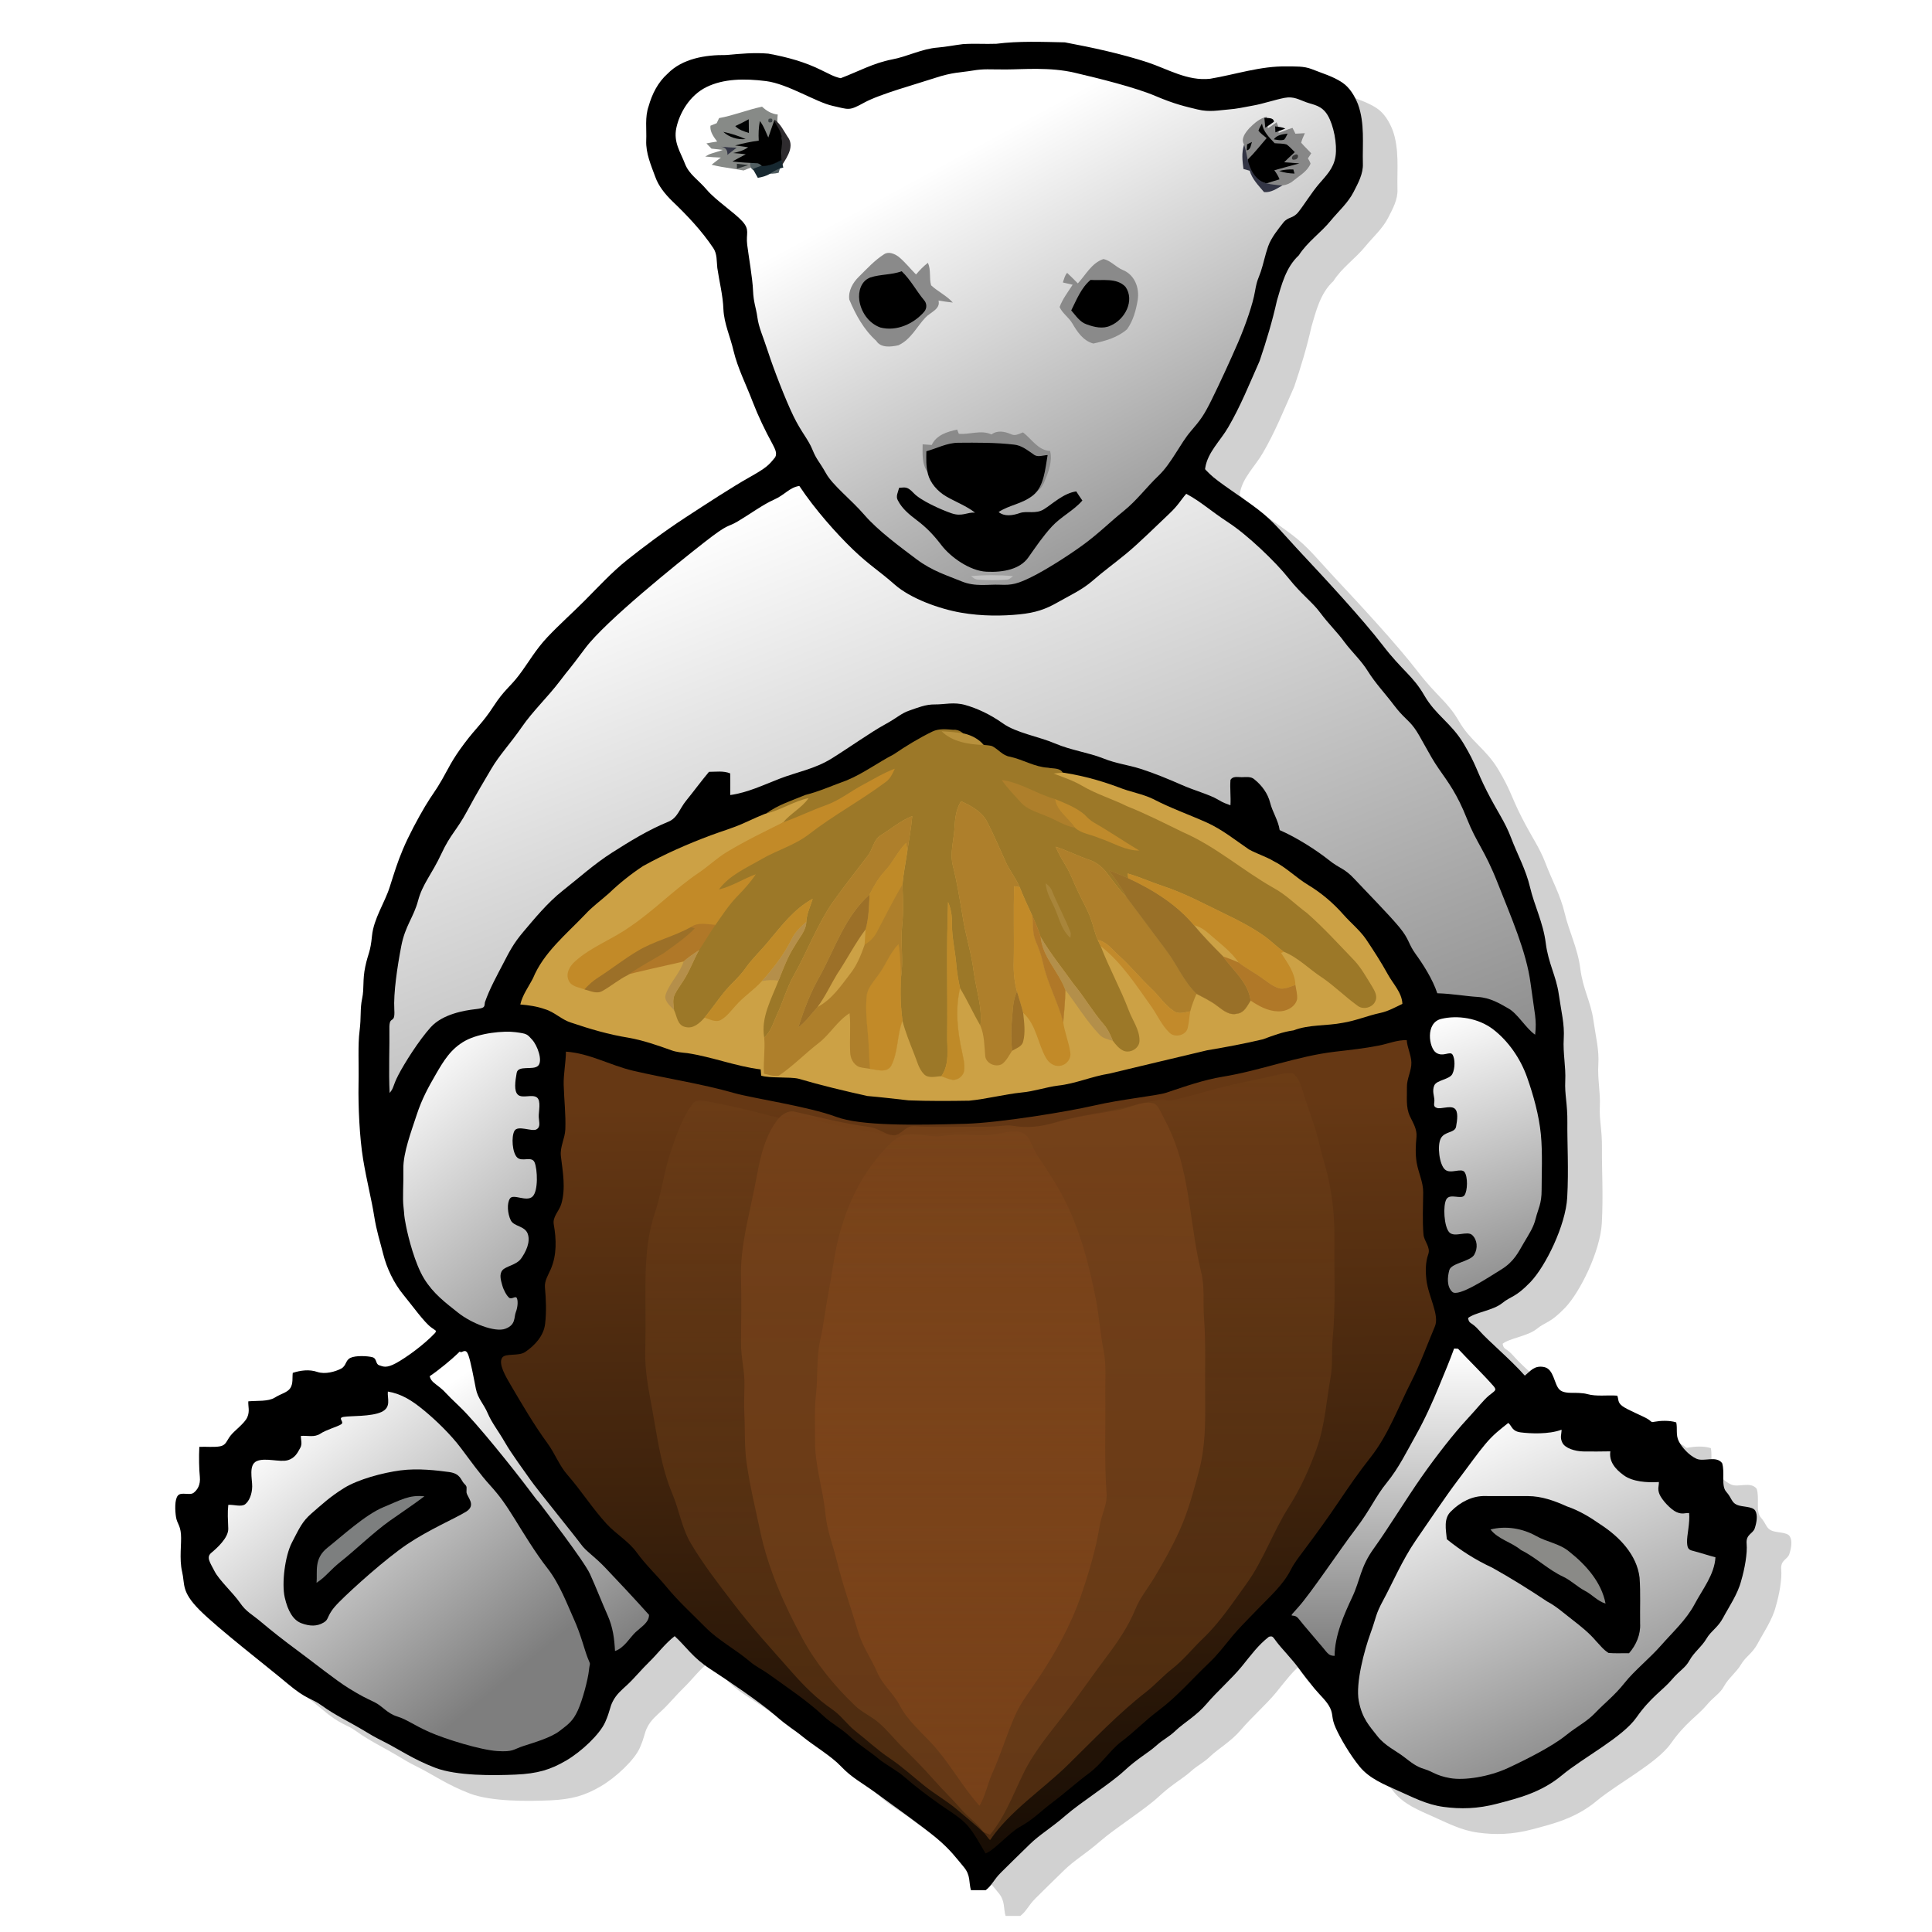 <?xml version="1.0" encoding="UTF-8" standalone="no"?>
<!-- Created with Inkscape (http://www.inkscape.org/) -->
<svg
   xmlns:dc="http://purl.org/dc/elements/1.1/"
   xmlns:cc="http://web.resource.org/cc/"
   xmlns:rdf="http://www.w3.org/1999/02/22-rdf-syntax-ns#"
   xmlns:svg="http://www.w3.org/2000/svg"
   xmlns="http://www.w3.org/2000/svg"
   xmlns:xlink="http://www.w3.org/1999/xlink"
   xmlns:sodipodi="http://sodipodi.sourceforge.net/DTD/sodipodi-0.dtd"
   xmlns:inkscape="http://www.inkscape.org/namespaces/inkscape"
   width="64"
   height="64"
   id="svg2259"
   sodipodi:version="0.32"
   inkscape:version="0.45.1"
   sodipodi:docbase="/home/oliver/Studium/SoPra/nut/qnut/res"
   sodipodi:docname="qnut.svg"
   inkscape:output_extension="org.inkscape.output.svg.inkscape"
   version="1.0">
  <defs
     id="defs2261">
    <linearGradient
       id="linearGradient6507">
      <stop
         style="stop-color:#663814;stop-opacity:1;"
         offset="0"
         id="stop6509" />
      <stop
         style="stop-color:#120a03;stop-opacity:1;"
         offset="1"
         id="stop6511" />
    </linearGradient>
    <linearGradient
       inkscape:collect="always"
       xlink:href="#linearGradient6507"
       id="linearGradient6513"
       x1="10.526"
       y1="12.226"
       x2="25.051"
       y2="27.002"
       gradientUnits="userSpaceOnUse"
       gradientTransform="matrix(1.024,0,0,1.052,54.403,2.561)" />
    <linearGradient
       id="linearGradient6515">
      <stop
         style="stop-color:#714018;stop-opacity:0.43;"
         offset="0"
         id="stop6517" />
      <stop
         style="stop-color:#4e2c10;stop-opacity:1;"
         offset="1"
         id="stop6519" />
    </linearGradient>
    <linearGradient
       inkscape:collect="always"
       xlink:href="#linearGradient6515"
       id="linearGradient6521"
       x1="9.085"
       y1="10.483"
       x2="26.408"
       y2="26.071"
       gradientUnits="userSpaceOnUse"
       gradientTransform="matrix(1.024,0,0,1.052,54.403,2.561)" />
    <linearGradient
       id="linearGradient6523">
      <stop
         style="stop-color:#78431a;stop-opacity:0.77;"
         offset="0"
         id="stop6525" />
      <stop
         style="stop-color:#643816;stop-opacity:1;"
         offset="1"
         id="stop6527" />
    </linearGradient>
    <linearGradient
       inkscape:collect="always"
       xlink:href="#linearGradient6523"
       id="linearGradient6529"
       x1="11.144"
       y1="12.061"
       x2="24.242"
       y2="26.007"
       gradientUnits="userSpaceOnUse"
       gradientTransform="matrix(1.024,0,0,1.052,54.403,2.561)" />
    <linearGradient
       id="linearGradient6565">
      <stop
         style="stop-color:#95511f;stop-opacity:0.126;"
         offset="0"
         id="stop6567" />
      <stop
         style="stop-color:#764018;stop-opacity:1;"
         offset="1"
         id="stop6569" />
    </linearGradient>
    <linearGradient
       inkscape:collect="always"
       xlink:href="#linearGradient6565"
       id="linearGradient6571"
       x1="12.949"
       y1="13.009"
       x2="24.592"
       y2="26.08"
       gradientUnits="userSpaceOnUse"
       spreadMethod="pad"
       gradientTransform="matrix(1.024,0,0,1.052,54.403,2.561)" />
    <linearGradient
       id="linearGradient6456">
      <stop
         style="stop-color:#ffffff;stop-opacity:1;"
         offset="0"
         id="stop6458" />
      <stop
         style="stop-color:#7e7e7e;stop-opacity:1;"
         offset="1"
         id="stop6460" />
    </linearGradient>
    <linearGradient
       inkscape:collect="always"
       xlink:href="#linearGradient6456"
       id="linearGradient6563"
       gradientUnits="userSpaceOnUse"
       x1="17.567"
       y1="14.788"
       x2="25.276"
       y2="28.092" />
    <filter
       inkscape:collect="always"
       id="filter6839">
      <feGaussianBlur
         inkscape:collect="always"
         stdDeviation="15.277"
         id="feGaussianBlur6841" />
    </filter>
    <linearGradient
       inkscape:collect="always"
       xlink:href="#linearGradient6456"
       id="linearGradient7729"
       gradientUnits="userSpaceOnUse"
       x1="17.567"
       y1="14.788"
       x2="25.276"
       y2="28.092" />
    <linearGradient
       inkscape:collect="always"
       xlink:href="#linearGradient6456"
       id="linearGradient7761"
       gradientUnits="userSpaceOnUse"
       x1="17.567"
       y1="14.788"
       x2="25.276"
       y2="28.092"
       gradientTransform="matrix(1.024,0,0,1.052,42.685,25.592)" />
    <linearGradient
       inkscape:collect="always"
       xlink:href="#linearGradient6456"
       id="linearGradient2533"
       gradientUnits="userSpaceOnUse"
       gradientTransform="matrix(1.441,0,0,1.321,-2.284,-0.262)"
       x1="23.352"
       y1="3.922"
       x2="29.875"
       y2="15.352" />
    <linearGradient
       inkscape:collect="always"
       xlink:href="#linearGradient6456"
       id="linearGradient2535"
       gradientUnits="userSpaceOnUse"
       gradientTransform="matrix(1.441,0,0,1.321,-2.284,-0.262)"
       x1="20.001"
       y1="11.959"
       x2="28.688"
       y2="32.646" />
    <linearGradient
       inkscape:collect="always"
       xlink:href="#linearGradient6456"
       id="linearGradient2537"
       gradientUnits="userSpaceOnUse"
       gradientTransform="matrix(1.441,0,0,1.321,-2.284,-0.262)"
       x1="35.039"
       y1="25.286"
       x2="37.704"
       y2="32.783" />
    <linearGradient
       inkscape:collect="always"
       xlink:href="#linearGradient6456"
       id="linearGradient2539"
       gradientUnits="userSpaceOnUse"
       gradientTransform="matrix(1.441,0,0,1.321,-2.284,-0.262)"
       x1="10.604"
       y1="26.383"
       x2="16.668"
       y2="33.122" />
    <linearGradient
       inkscape:collect="always"
       xlink:href="#linearGradient6507"
       id="linearGradient2541"
       gradientUnits="userSpaceOnUse"
       gradientTransform="matrix(1.441,0,0,1.321,-2.284,-0.262)"
       x1="22.936"
       y1="27.476"
       x2="23.164"
       y2="47.676" />
    <linearGradient
       inkscape:collect="always"
       xlink:href="#linearGradient6515"
       id="linearGradient2543"
       gradientUnits="userSpaceOnUse"
       gradientTransform="matrix(1.441,0,0,1.321,-2.284,-0.262)"
       x1="23.841"
       y1="26.686"
       x2="23.881"
       y2="46.71" />
    <linearGradient
       inkscape:collect="always"
       xlink:href="#linearGradient6523"
       id="linearGradient2545"
       gradientUnits="userSpaceOnUse"
       gradientTransform="matrix(1.441,0,0,1.321,-2.284,-0.262)"
       x1="23.392"
       y1="27.428"
       x2="23.329"
       y2="46.509" />
    <linearGradient
       inkscape:collect="always"
       xlink:href="#linearGradient6565"
       id="linearGradient2547"
       gradientUnits="userSpaceOnUse"
       gradientTransform="matrix(1.441,0,0,1.321,-2.284,-0.262)"
       x1="23.876"
       y1="28.15"
       x2="23.876"
       y2="46.102" />
    <linearGradient
       inkscape:collect="always"
       xlink:href="#linearGradient6456"
       id="linearGradient2549"
       gradientUnits="userSpaceOnUse"
       gradientTransform="matrix(1.441,0,0,1.321,-2.284,-0.262)"
       x1="34.171"
       y1="33.595"
       x2="34.171"
       y2="41.304" />
    <linearGradient
       inkscape:collect="always"
       xlink:href="#linearGradient6456"
       id="linearGradient2551"
       gradientUnits="userSpaceOnUse"
       gradientTransform="matrix(1.441,0,0,1.321,-2.284,-0.262)"
       x1="11.945"
       y1="34.289"
       x2="16.458"
       y2="40.653" />
    <linearGradient
       inkscape:collect="always"
       xlink:href="#linearGradient6456"
       id="linearGradient2553"
       gradientUnits="userSpaceOnUse"
       gradientTransform="matrix(1.441,0,0,1.321,-2.284,-0.262)"
       x1="35.753"
       y1="35.461"
       x2="39.915"
       y2="44.39" />
    <linearGradient
       inkscape:collect="always"
       xlink:href="#linearGradient6456"
       id="linearGradient2555"
       gradientUnits="userSpaceOnUse"
       gradientTransform="matrix(1.441,0,0,1.321,-2.284,-0.262)"
       x1="7.395"
       y1="35.65"
       x2="12.929"
       y2="42.014" />
    <linearGradient
       inkscape:collect="always"
       xlink:href="#linearGradient6456"
       id="linearGradient2562"
       gradientUnits="userSpaceOnUse"
       gradientTransform="matrix(1.392,0,0,1.321,0.157,-0.263)"
       x1="7.395"
       y1="35.65"
       x2="12.929"
       y2="42.014" />
    <linearGradient
       inkscape:collect="always"
       xlink:href="#linearGradient6456"
       id="linearGradient2566"
       gradientUnits="userSpaceOnUse"
       gradientTransform="matrix(1.392,0,0,1.321,0.157,-0.263)"
       x1="35.753"
       y1="35.461"
       x2="39.915"
       y2="44.39" />
    <linearGradient
       inkscape:collect="always"
       xlink:href="#linearGradient6456"
       id="linearGradient2569"
       gradientUnits="userSpaceOnUse"
       gradientTransform="matrix(1.392,0,0,1.321,0.157,-0.263)"
       x1="11.945"
       y1="34.289"
       x2="16.458"
       y2="40.653" />
    <linearGradient
       inkscape:collect="always"
       xlink:href="#linearGradient6456"
       id="linearGradient2572"
       gradientUnits="userSpaceOnUse"
       gradientTransform="matrix(1.392,0,0,1.321,0.157,-0.263)"
       x1="34.171"
       y1="33.595"
       x2="34.171"
       y2="41.304" />
    <linearGradient
       inkscape:collect="always"
       xlink:href="#linearGradient6565"
       id="linearGradient2575"
       gradientUnits="userSpaceOnUse"
       gradientTransform="matrix(1.392,0,0,1.321,0.157,-0.263)"
       x1="23.876"
       y1="28.15"
       x2="23.876"
       y2="46.102" />
    <linearGradient
       inkscape:collect="always"
       xlink:href="#linearGradient6523"
       id="linearGradient2578"
       gradientUnits="userSpaceOnUse"
       gradientTransform="matrix(1.392,0,0,1.321,0.157,-0.263)"
       x1="23.392"
       y1="27.428"
       x2="23.329"
       y2="46.509" />
    <linearGradient
       inkscape:collect="always"
       xlink:href="#linearGradient6515"
       id="linearGradient2581"
       gradientUnits="userSpaceOnUse"
       gradientTransform="matrix(1.392,0,0,1.321,0.157,-0.263)"
       x1="23.841"
       y1="26.686"
       x2="23.881"
       y2="46.71" />
    <linearGradient
       inkscape:collect="always"
       xlink:href="#linearGradient6507"
       id="linearGradient2584"
       gradientUnits="userSpaceOnUse"
       gradientTransform="matrix(1.392,0,0,1.321,0.157,-0.263)"
       x1="22.936"
       y1="27.476"
       x2="23.164"
       y2="47.676" />
    <linearGradient
       inkscape:collect="always"
       xlink:href="#linearGradient6456"
       id="linearGradient2587"
       gradientUnits="userSpaceOnUse"
       gradientTransform="matrix(1.392,0,0,1.321,0.157,-0.263)"
       x1="10.604"
       y1="26.383"
       x2="16.668"
       y2="33.122" />
    <linearGradient
       inkscape:collect="always"
       xlink:href="#linearGradient6456"
       id="linearGradient2590"
       gradientUnits="userSpaceOnUse"
       gradientTransform="matrix(1.392,0,0,1.321,0.157,-0.263)"
       x1="35.039"
       y1="25.286"
       x2="37.704"
       y2="32.783" />
    <linearGradient
       inkscape:collect="always"
       xlink:href="#linearGradient6456"
       id="linearGradient2624"
       gradientUnits="userSpaceOnUse"
       gradientTransform="matrix(1.392,0,0,1.321,0.157,-0.263)"
       x1="20.001"
       y1="11.959"
       x2="28.688"
       y2="32.646" />
    <linearGradient
       inkscape:collect="always"
       xlink:href="#linearGradient6456"
       id="linearGradient2654"
       gradientUnits="userSpaceOnUse"
       gradientTransform="matrix(1.392,0,0,1.321,0.157,-0.263)"
       x1="23.352"
       y1="3.922"
       x2="29.875"
       y2="15.352" />
    <linearGradient
       inkscape:collect="always"
       xlink:href="#linearGradient6456"
       id="linearGradient2738"
       gradientUnits="userSpaceOnUse"
       gradientTransform="matrix(1.392,0,0,1.321,0.157,-0.263)"
       x1="23.352"
       y1="3.922"
       x2="29.875"
       y2="15.352" />
    <linearGradient
       inkscape:collect="always"
       xlink:href="#linearGradient6456"
       id="linearGradient2740"
       gradientUnits="userSpaceOnUse"
       gradientTransform="matrix(1.392,0,0,1.321,0.157,-0.263)"
       x1="20.001"
       y1="11.959"
       x2="28.688"
       y2="32.646" />
    <linearGradient
       inkscape:collect="always"
       xlink:href="#linearGradient6456"
       id="linearGradient2742"
       gradientUnits="userSpaceOnUse"
       gradientTransform="matrix(1.392,0,0,1.321,0.157,-0.263)"
       x1="35.039"
       y1="25.286"
       x2="37.704"
       y2="32.783" />
    <linearGradient
       inkscape:collect="always"
       xlink:href="#linearGradient6456"
       id="linearGradient2744"
       gradientUnits="userSpaceOnUse"
       gradientTransform="matrix(1.392,0,0,1.321,0.157,-0.263)"
       x1="10.604"
       y1="26.383"
       x2="16.668"
       y2="33.122" />
    <linearGradient
       inkscape:collect="always"
       xlink:href="#linearGradient6507"
       id="linearGradient2746"
       gradientUnits="userSpaceOnUse"
       gradientTransform="matrix(1.392,0,0,1.321,0.157,-0.263)"
       x1="22.936"
       y1="27.476"
       x2="23.164"
       y2="47.676" />
    <linearGradient
       inkscape:collect="always"
       xlink:href="#linearGradient6515"
       id="linearGradient2748"
       gradientUnits="userSpaceOnUse"
       gradientTransform="matrix(1.392,0,0,1.321,0.157,-0.263)"
       x1="23.841"
       y1="26.686"
       x2="23.881"
       y2="46.71" />
    <linearGradient
       inkscape:collect="always"
       xlink:href="#linearGradient6523"
       id="linearGradient2750"
       gradientUnits="userSpaceOnUse"
       gradientTransform="matrix(1.392,0,0,1.321,0.157,-0.263)"
       x1="23.392"
       y1="27.428"
       x2="23.329"
       y2="46.509" />
    <linearGradient
       inkscape:collect="always"
       xlink:href="#linearGradient6565"
       id="linearGradient2752"
       gradientUnits="userSpaceOnUse"
       gradientTransform="matrix(1.392,0,0,1.321,0.157,-0.263)"
       x1="23.876"
       y1="28.15"
       x2="23.876"
       y2="46.102" />
    <linearGradient
       inkscape:collect="always"
       xlink:href="#linearGradient6456"
       id="linearGradient2754"
       gradientUnits="userSpaceOnUse"
       gradientTransform="matrix(1.392,0,0,1.321,0.157,-0.263)"
       x1="34.171"
       y1="33.595"
       x2="34.171"
       y2="41.304" />
    <linearGradient
       inkscape:collect="always"
       xlink:href="#linearGradient6456"
       id="linearGradient2756"
       gradientUnits="userSpaceOnUse"
       gradientTransform="matrix(1.392,0,0,1.321,0.157,-0.263)"
       x1="11.945"
       y1="34.289"
       x2="16.458"
       y2="40.653" />
    <linearGradient
       inkscape:collect="always"
       xlink:href="#linearGradient6456"
       id="linearGradient2758"
       gradientUnits="userSpaceOnUse"
       gradientTransform="matrix(1.392,0,0,1.321,0.157,-0.263)"
       x1="35.753"
       y1="35.461"
       x2="39.915"
       y2="44.39" />
    <linearGradient
       inkscape:collect="always"
       xlink:href="#linearGradient6456"
       id="linearGradient2760"
       gradientUnits="userSpaceOnUse"
       gradientTransform="matrix(1.392,0,0,1.321,0.157,-0.263)"
       x1="7.395"
       y1="35.65"
       x2="12.929"
       y2="42.014" />
  </defs>
  <sodipodi:namedview
     id="base"
     pagecolor="#ffffff"
     bordercolor="#666666"
     borderopacity="1.0"
     inkscape:pageopacity="0.0"
     inkscape:pageshadow="2"
     inkscape:zoom="7"
     inkscape:cx="49.742046"
     inkscape:cy="30.852123"
     inkscape:current-layer="layer1"
     showgrid="false"
     inkscape:grid-bbox="true"
     inkscape:document-units="px"
     showguides="true"
     inkscape:guide-bbox="true"
     inkscape:window-width="1272"
     inkscape:window-height="717"
     inkscape:window-x="0"
     inkscape:window-y="24"
     width="64px"
     height="64px" />
  <g
     id="layer1"
     inkscape:label="Layer 1"
     inkscape:groupmode="layer">
    <path
       style="opacity:0.422;fill:#000000;fill-rule:nonzero;stroke:none;display:inline;filter:url(#filter6839)"
       d="M 575.479,77.982 C 580.999,77.572 586.543,78.015 592.074,77.784 C 603.325,76.294 614.741,76.794 626.058,77.044 C 639.901,79.798 653.728,82.933 667.104,87.504 C 677.164,91.052 686.969,97.38 698.063,96.074 C 710.703,93.853 723.083,89.357 736.07,89.61 C 740.215,89.668 744.535,89.4 748.454,91.034 C 753.509,93.18 758.886,94.765 763.436,97.94 C 767.323,100.673 769.691,105.001 771.358,109.346 C 774.825,119.331 773.533,130.033 773.789,140.391 C 774.022,145.736 771.439,150.576 769.182,155.24 C 766.438,160.917 761.758,165.242 757.922,170.141 C 753.008,176.56 746.233,181.331 742.042,188.331 C 735.596,194.625 733.504,203.674 731.175,212.059 C 728.925,222.713 725.932,233.198 722.603,243.556 C 717.682,255.208 713.188,267.098 707.044,278.181 C 703.2,285.205 696.911,291.147 695.649,299.357 C 696.055,300.649 694.015,298.552 697.931,302.636 C 701.848,306.719 713.242,314.285 721.472,320.858 C 729.701,327.431 733.826,333.379 744.286,345.138 C 754.747,356.897 773.624,378.386 783.544,391.986 C 793.465,405.586 798.585,407.97 804.281,418.361 C 809.978,428.751 817.612,432.679 823.831,443.674 C 830.05,454.669 829.95,457.268 835.241,468.287 C 840.533,479.305 844.158,484.087 847.26,492.72 C 850.362,501.352 854.631,509.361 856.693,518.653 C 858.755,527.946 863.193,537.126 864.45,547.713 C 865.707,558.299 869.613,564.951 870.883,574.294 C 872.153,583.637 873.816,590.011 873.371,597.648 C 872.927,605.285 874.463,612.326 874.12,619.691 C 873.777,627.056 875.272,631.473 875.163,641.65 C 875.054,651.826 875.867,666.111 875.097,680.666 C 874.327,695.221 864.369,716.63 856.848,724.882 C 849.327,733.134 847.318,732.041 842.86,735.875 C 838.403,739.708 829.435,740.704 825.93,743.653 C 826.525,747.171 827.403,745.226 831.597,750.341 C 835.791,755.457 846.853,765.161 854.065,773.762 C 856.847,771.451 858.771,768.242 863.679,769.3 C 868.587,770.358 868.531,778.336 871.305,781.109 C 874.078,783.883 880.372,782.047 885.025,783.414 C 889.679,784.782 894.939,783.828 899.892,784.233 C 900.697,786.084 899.869,787.725 902.508,789.737 C 905.146,791.749 912.378,794.764 914.909,796.368 C 917.44,797.973 916.149,798.328 918.616,797.826 C 921.083,797.324 925.732,797.019 929.154,798.202 C 929.824,801.451 928.826,804.766 930.41,808.061 C 931.994,811.356 935.443,815.395 939.139,817.183 C 942.834,818.971 948.889,815.38 951.88,819.465 C 953.387,824.37 951.24,831.26 953.952,834.478 C 956.664,837.697 956.467,839.929 959.142,841.234 C 961.817,842.54 966.943,841.934 968.308,844.331 C 969.674,846.728 968.948,850.685 968.052,853.564 C 967.155,856.443 963.597,856.638 964.031,861.607 C 964.464,866.576 963.106,874.665 961.336,880.948 C 959.677,887.917 955.029,894.997 952.4,900.243 C 949.77,905.49 946.393,907.111 944.129,911.212 C 941.865,915.312 937.884,918.38 935.728,922.534 C 933.572,926.688 930.991,927.572 926.842,932.747 C 922.694,937.923 916.419,941.872 909.46,952.35 C 902.501,962.827 882.99,973.358 872.539,982.548 C 862.087,991.738 850.653,994.591 840.613,997.404 C 830.573,1000.217 822.053,1000.296 813.712,999.109 C 805.37,997.923 798.541,994.081 791.467,990.769 C 784.393,987.457 777.043,984.32 772.21,978.1 C 767.377,971.88 762.522,963.08 760.296,957.794 C 758.069,952.508 759.182,951.058 757.573,947.467 C 755.964,943.877 752.577,940.832 749.87,937.379 C 747.163,933.926 744.689,930.627 741.78,926.403 C 738.87,922.178 733.248,916.01 731.126,913.039 C 729.004,910.067 729.158,909.727 727.215,910.223 C 721.894,914.588 718.52,919.549 713.755,925.727 C 708.991,931.905 701.171,939.185 696.285,945.303 C 691.399,951.421 685.064,955.18 681.137,959.118 C 677.209,963.056 675.314,963.398 671.251,967.223 C 667.187,971.047 662.27,973.626 655.367,980.371 C 648.464,987.116 633.909,996.751 626.473,1003.563 C 619.038,1010.376 613.791,1013.393 608.668,1018.64 C 603.545,1023.888 598.129,1029.487 594.393,1033.413 C 590.656,1037.339 589.971,1040.116 586.8,1042.652 L 579.502,1042.652 C 578.363,1038.586 579.456,1034.889 575.914,1030.486 C 572.372,1026.083 569.357,1021.5 562.124,1015.177 C 554.891,1008.853 540.892,998.387 533,992.298 C 525.108,986.208 520.508,983.959 515.227,978.098 C 509.946,972.237 501.931,967.427 496.533,962.795 C 491.135,958.163 489.404,957.685 482.218,951.104 C 475.033,944.523 459.253,933.262 450.335,927.142 C 441.418,921.023 438.54,915.622 432.628,909.887 C 427.891,913.747 424.21,919.062 420.191,923.175 C 416.172,927.289 412.519,932.014 409.237,935.209 C 405.955,938.405 403.776,940.327 402.039,943.793 C 400.301,947.26 400.761,948.718 398.149,954.903 C 395.536,961.089 386.564,970.134 378.813,974.916 C 371.063,979.698 364.67,981.744 353.708,982.252 C 342.746,982.76 324.601,982.973 313.921,978.686 C 303.242,974.399 295.292,968.67 289.085,965.384 C 282.878,962.098 282.203,961.54 277.054,958.306 C 271.906,955.073 263.709,950.814 257.97,946.387 C 252.231,941.96 250.535,943.434 240.669,934.678 C 230.803,925.922 206.291,906 197.086,896.228 C 187.88,886.457 189.938,882.946 188.435,876.203 C 186.931,869.46 188.247,861.388 187.86,856.58 C 187.473,851.773 185.956,851.125 185.424,847.716 C 184.892,844.307 184.678,838.497 186.346,836.424 C 188.015,834.351 192.225,836.554 194.148,834.991 C 196.07,833.428 197.621,830.804 197.226,826.646 C 196.83,822.488 196.724,816.201 196.978,810.984 C 200.399,810.804 204.297,811.292 207.252,810.709 C 210.208,810.126 210.375,807.981 212.356,805.235 C 214.337,802.489 219.441,798.741 220.762,795.485 C 222.082,792.229 221.092,789.957 221.263,787.205 C 225.647,786.764 231.129,787.392 234.365,785.252 C 237.602,783.112 240.694,782.608 242.123,780.206 C 243.552,777.803 242.986,774.951 243.288,772.316 C 247.166,770.99 251.478,770.399 255.413,771.822 C 259.349,773.246 264.397,771.658 267.177,770.156 C 269.956,768.654 269.284,765.767 271.915,764.461 C 274.546,763.155 280.378,763.471 282.753,764.141 C 285.129,764.81 284.192,767.701 286.162,768.363 C 288.133,769.025 289.628,770.035 294.547,767.204 C 299.466,764.373 308.415,757.609 313.972,751.321 C 314.246,749.937 315.311,751.167 311.895,748.539 C 308.478,745.91 302.663,737.332 298.006,731.338 C 293.349,725.344 289.844,717.456 288.164,710.349 C 286.484,703.242 284.876,698.546 283.629,690.197 C 282.383,681.849 279.971,672.137 278.175,660.723 C 276.379,649.31 275.702,632.843 275.903,621.657 C 276.104,610.471 275.514,601.121 276.413,593.665 C 277.311,586.209 276.568,582.278 277.677,576.733 C 278.785,571.188 277.802,567.261 279.236,560.05 C 280.671,552.839 281.747,552.842 282.577,543.922 C 283.407,535.002 288.898,526.586 291.332,518.535 C 293.765,510.483 295.08,505.775 297.923,498.665 C 300.766,491.554 305.307,482.633 308.905,476.267 C 312.503,469.9 313.957,468.475 317.285,462.338 C 320.612,456.201 322.1,452.21 328.28,443.524 C 334.523,434.749 337.223,433.036 342.73,424.124 C 348.237,415.212 350.842,414.12 355.459,407.713 C 360.076,401.305 363.558,394.527 369.538,387.854 C 375.517,381.181 382.022,375.12 388.213,368.565 C 394.403,362.01 401.424,353.941 409.039,347.542 C 416.654,341.142 427.331,332.644 438.12,325.23 C 448.909,317.816 461.166,309.374 469.656,304.339 C 478.145,299.304 479.263,298.07 482.489,293.769 C 483.57,291.505 482.13,289.126 481.194,287.09 C 477.453,279.873 474.077,272.459 471.279,264.826 C 468.091,255.951 463.88,247.411 461.79,238.17 C 460.218,230.924 457.107,224.016 456.778,216.523 C 456.551,209.238 454.744,202.147 453.769,194.954 C 453.376,191.433 453.76,187.612 451.747,184.497 C 446.035,175.528 438.91,167.561 431.429,160.041 C 427.903,156.38 424.677,152.247 423.017,147.383 C 420.877,141.24 418.279,135.002 418.524,128.372 C 418.769,122.363 417.764,116.161 419.737,110.348 C 421.415,104.034 424.309,97.914 429.138,93.394 C 436.426,85.533 447.778,83.545 458.037,83.668 C 465.014,83.026 472.045,82.276 479.057,82.938 C 488.215,84.689 497.297,87.279 505.56,91.688 C 508.616,93.153 511.554,95.111 514.921,95.767 C 523.296,92.456 531.242,87.821 540.167,86.017 C 547.971,84.522 555.093,80.397 563.087,79.767 C 567.244,79.381 571.338,78.512 575.479,77.982 z "
       id="path5856"
       sodipodi:nodetypes="ccccccccccccccccczzzzzzzzzzzzzzzzzczczzzczzzczzczzzzzczzzzzzzzzzzzzzzczzzzzzzzcczzzzzzzczzzzzzzzzzzzzzzzzzczzzczzczzzzzzczzzzzzzzzzzzzzzzzzzzzzccccccccccccccccccc"
       transform="matrix(6.6821495e-2,0,0,6.33921e-2,-5.413,-2.628)" />
    <g
       id="g2659"
       transform="translate(-1.567,0.567)">
      <path
         sodipodi:nodetypes="ccccccccccccccccczzzzzzzzzzzzzzzzzczczzzczzzczzczzzzzczzzzzzzzzzzzzzzczzzzzzzzcczzzzzzzczzzzzzzzzzzzzzzzzzczzzczzczzzzzzczzzzzzzzzzzzzzzzzzzzzzccccccccccccccccccc"
         id="path2548"
         d="M 33.462,0.895 C 33.831,0.869 34.202,0.897 34.571,0.883 C 35.323,0.788 36.086,0.82 36.842,0.836 C 37.767,1.01 38.691,1.209 39.585,1.499 C 40.257,1.724 40.912,2.125 41.654,2.042 C 42.498,1.901 43.325,1.616 44.193,1.633 C 44.47,1.636 44.759,1.619 45.021,1.723 C 45.359,1.859 45.718,1.959 46.022,2.161 C 46.282,2.334 46.44,2.608 46.551,2.884 C 46.783,3.517 46.697,4.195 46.714,4.852 C 46.729,5.19 46.557,5.497 46.406,5.793 C 46.222,6.153 45.91,6.427 45.653,6.738 C 45.325,7.144 44.872,7.447 44.592,7.891 C 44.162,8.29 44.022,8.863 43.866,9.395 C 43.716,10.07 43.516,10.735 43.293,11.391 C 42.965,12.13 42.664,12.884 42.254,13.586 C 41.997,14.032 41.577,14.408 41.492,14.929 C 41.519,15.011 41.383,14.878 41.645,15.137 C 41.906,15.396 42.668,15.875 43.218,16.292 C 43.768,16.708 44.043,17.086 44.742,17.831 C 45.441,18.576 46.703,19.939 47.366,20.801 C 48.028,21.663 48.371,21.814 48.751,22.473 C 49.132,23.131 49.642,23.38 50.058,24.077 C 50.473,24.774 50.466,24.939 50.82,25.638 C 51.174,26.336 51.416,26.639 51.623,27.186 C 51.83,27.734 52.116,28.241 52.253,28.83 C 52.391,29.42 52.688,30.001 52.772,30.673 C 52.856,31.344 53.117,31.765 53.202,32.358 C 53.286,32.95 53.398,33.354 53.368,33.838 C 53.338,34.322 53.441,34.769 53.418,35.235 C 53.395,35.702 53.495,35.982 53.488,36.627 C 53.48,37.273 53.535,38.178 53.483,39.101 C 53.432,40.023 52.766,41.381 52.264,41.904 C 51.761,42.427 51.627,42.358 51.329,42.601 C 51.031,42.844 50.432,42.907 50.198,43.094 C 50.238,43.317 50.296,43.193 50.577,43.518 C 50.857,43.842 51.596,44.457 52.078,45.002 C 52.264,44.856 52.392,44.652 52.72,44.719 C 53.048,44.787 53.044,45.292 53.23,45.468 C 53.415,45.644 53.836,45.527 54.147,45.614 C 54.458,45.701 54.809,45.64 55.14,45.666 C 55.194,45.783 55.139,45.887 55.315,46.015 C 55.491,46.143 55.974,46.334 56.144,46.435 C 56.313,46.537 56.226,46.56 56.391,46.528 C 56.556,46.496 56.867,46.477 57.095,46.552 C 57.14,46.758 57.073,46.968 57.179,47.177 C 57.285,47.385 57.516,47.641 57.763,47.755 C 58.01,47.868 58.414,47.641 58.614,47.9 C 58.715,48.21 58.571,48.647 58.752,48.851 C 58.934,49.055 58.92,49.197 59.099,49.28 C 59.278,49.362 59.62,49.324 59.712,49.476 C 59.803,49.628 59.755,49.879 59.695,50.061 C 59.635,50.244 59.397,50.256 59.426,50.571 C 59.455,50.886 59.364,51.399 59.246,51.797 C 59.135,52.239 58.824,52.688 58.649,53.02 C 58.473,53.353 58.247,53.456 58.096,53.716 C 57.945,53.975 57.679,54.17 57.535,54.433 C 57.391,54.697 57.218,54.753 56.941,55.081 C 56.664,55.409 56.244,55.659 55.779,56.323 C 55.314,56.988 54.011,57.655 53.312,58.238 C 52.614,58.82 51.85,59.001 51.179,59.179 C 50.508,59.358 49.939,59.363 49.381,59.288 C 48.824,59.212 48.368,58.969 47.895,58.759 C 47.422,58.549 46.931,58.35 46.608,57.956 C 46.285,57.561 45.961,57.004 45.812,56.668 C 45.663,56.333 45.738,56.242 45.63,56.014 C 45.523,55.786 45.296,55.593 45.115,55.374 C 44.935,55.155 44.769,54.946 44.575,54.679 C 44.38,54.411 44.005,54.02 43.863,53.831 C 43.721,53.643 43.731,53.621 43.601,53.653 C 43.246,53.93 43.02,54.244 42.702,54.636 C 42.384,55.027 41.861,55.489 41.535,55.877 C 41.208,56.264 40.785,56.503 40.522,56.752 C 40.26,57.002 40.133,57.024 39.862,57.266 C 39.59,57.509 39.262,57.672 38.801,58.1 C 38.339,58.527 37.367,59.138 36.87,59.57 C 36.373,60.002 36.022,60.193 35.68,60.526 C 35.338,60.858 34.976,61.213 34.726,61.462 C 34.476,61.711 34.431,61.887 34.219,62.048 L 33.731,62.048 C 33.655,61.79 33.728,61.556 33.491,61.277 C 33.255,60.997 33.053,60.707 32.57,60.306 C 32.087,59.905 31.151,59.242 30.624,58.856 C 30.096,58.47 29.789,58.327 29.436,57.956 C 29.083,57.584 28.548,57.279 28.187,56.986 C 27.826,56.692 27.711,56.662 27.23,56.244 C 26.75,55.827 25.696,55.113 25.1,54.725 C 24.504,54.337 24.312,53.995 23.917,53.632 C 23.6,53.876 23.354,54.213 23.086,54.474 C 22.817,54.735 22.573,55.034 22.354,55.237 C 22.134,55.439 21.989,55.561 21.873,55.781 C 21.757,56.001 21.787,56.093 21.613,56.485 C 21.438,56.877 20.839,57.451 20.321,57.754 C 19.803,58.057 19.376,58.187 18.643,58.219 C 17.911,58.251 16.698,58.265 15.985,57.993 C 15.271,57.721 14.74,57.358 14.325,57.15 C 13.91,56.941 13.865,56.906 13.521,56.701 C 13.177,56.496 12.629,56.226 12.246,55.945 C 11.862,55.665 11.749,55.758 11.09,55.203 C 10.431,54.648 8.793,53.385 8.177,52.766 C 7.562,52.146 7.7,51.924 7.599,51.496 C 7.499,51.069 7.587,50.557 7.561,50.252 C 7.535,49.948 7.434,49.907 7.398,49.69 C 7.363,49.474 7.348,49.106 7.46,48.975 C 7.571,48.843 7.853,48.983 7.981,48.884 C 8.11,48.785 8.213,48.618 8.187,48.355 C 8.16,48.091 8.153,47.693 8.17,47.362 C 8.399,47.351 8.659,47.381 8.857,47.344 C 9.054,47.307 9.066,47.172 9.198,46.997 C 9.33,46.823 9.671,46.586 9.76,46.379 C 9.848,46.173 9.782,46.029 9.793,45.854 C 10.086,45.827 10.452,45.866 10.669,45.731 C 10.885,45.595 11.091,45.563 11.187,45.411 C 11.282,45.258 11.245,45.078 11.265,44.911 C 11.524,44.827 11.812,44.789 12.075,44.879 C 12.338,44.97 12.675,44.869 12.861,44.774 C 13.047,44.679 13.002,44.495 13.178,44.413 C 13.353,44.33 13.743,44.35 13.902,44.392 C 14.061,44.435 13.998,44.618 14.13,44.66 C 14.261,44.702 14.361,44.766 14.69,44.587 C 15.019,44.407 15.617,43.978 15.988,43.58 C 16.006,43.492 16.078,43.57 15.849,43.403 C 15.621,43.237 15.232,42.693 14.921,42.313 C 14.61,41.933 14.376,41.433 14.263,40.982 C 14.151,40.532 14.044,40.234 13.96,39.705 C 13.877,39.176 13.716,38.56 13.596,37.837 C 13.476,37.113 13.431,36.069 13.444,35.36 C 13.458,34.651 13.418,34.058 13.478,33.586 C 13.538,33.113 13.489,32.864 13.563,32.512 C 13.637,32.161 13.571,31.912 13.667,31.455 C 13.763,30.998 13.835,30.998 13.89,30.432 C 13.946,29.867 14.313,29.333 14.475,28.823 C 14.638,28.313 14.726,28.014 14.916,27.563 C 15.106,27.113 15.409,26.547 15.649,26.143 C 15.89,25.74 15.987,25.65 16.209,25.26 C 16.432,24.871 16.531,24.618 16.944,24.068 C 17.361,23.512 17.542,23.403 17.91,22.838 C 18.278,22.273 18.452,22.204 18.76,21.798 C 19.069,21.392 19.301,20.962 19.701,20.539 C 20.101,20.116 20.535,19.732 20.949,19.316 C 21.363,18.9 21.832,18.389 22.341,17.983 C 22.849,17.578 23.563,17.039 24.284,16.569 C 25.005,16.099 25.824,15.564 26.391,15.245 C 26.958,14.925 27.033,14.847 27.249,14.575 C 27.321,14.431 27.225,14.28 27.162,14.151 C 26.912,13.694 26.686,13.224 26.499,12.74 C 26.286,12.177 26.005,11.636 25.865,11.05 C 25.76,10.591 25.553,10.153 25.531,9.678 C 25.515,9.216 25.395,8.766 25.329,8.31 C 25.303,8.087 25.329,7.845 25.194,7.648 C 24.813,7.079 24.337,6.574 23.837,6.097 C 23.601,5.865 23.385,5.603 23.275,5.295 C 23.132,4.905 22.958,4.51 22.974,4.09 C 22.991,3.709 22.924,3.316 23.055,2.947 C 23.168,2.547 23.361,2.159 23.684,1.872 C 24.171,1.374 24.929,1.248 25.615,1.256 C 26.081,1.215 26.551,1.168 27.019,1.21 C 27.631,1.321 28.238,1.485 28.79,1.764 C 28.994,1.857 29.191,1.981 29.416,2.023 C 29.975,1.813 30.506,1.519 31.103,1.405 C 31.624,1.31 32.1,1.048 32.634,1.008 C 32.912,0.984 33.186,0.929 33.462,0.895 z "
         style="fill:#000000;fill-rule:nonzero;stroke:none" />
      <path
         sodipodi:nodetypes="cccccccccccccccccccccccccccccccccccccccccc"
         id="path2684"
         d="M 36.585,24.999 C 36.486,25.011 35.98,25.043 35.883,25.059 C 34.749,25.228 33.408,24.938 31.699,25.263 C 31.623,25.235 28.603,25.785 28.506,25.8 C 28.016,25.907 27.616,26.093 27.123,26.32 C 26.785,26.421 26.475,26.586 26.154,26.723 C 25.819,26.87 25.464,26.973 25.121,27.101 C 24.345,27.39 23.586,27.724 22.866,28.124 C 22.464,28.389 22.088,28.69 21.743,29.021 C 21.48,29.257 21.188,29.465 20.95,29.726 C 20.322,30.385 19.573,30.989 19.224,31.837 C 19.077,32.124 18.874,32.39 18.803,32.708 C 19.08,32.73 19.359,32.771 19.62,32.864 C 19.937,32.957 20.165,33.209 20.48,33.307 C 21.098,33.516 21.727,33.703 22.375,33.807 C 22.866,33.893 23.336,34.056 23.801,34.223 C 23.974,34.288 24.159,34.3 24.341,34.32 C 25.161,34.445 25.942,34.756 26.765,34.859 C 26.773,34.943 26.78,35.015 26.782,35.065 C 27.057,35.156 27.734,35.1 28.016,35.166 C 28.767,35.387 29.53,35.568 30.295,35.739 C 30.753,35.778 31.21,35.834 31.666,35.884 C 32.335,35.91 33.006,35.906 33.674,35.895 C 34.26,35.837 34.829,35.684 35.415,35.623 C 35.823,35.586 36.21,35.447 36.615,35.395 C 37.198,35.332 37.736,35.088 38.313,34.998 C 39.395,34.742 40.474,34.478 41.556,34.225 C 42.175,34.121 42.794,34.006 43.404,33.861 C 43.734,33.739 44.062,33.613 44.416,33.566 C 44.937,33.364 45.511,33.423 46.055,33.314 C 46.48,33.246 46.876,33.076 47.296,32.987 C 47.556,32.931 47.786,32.8 48.023,32.688 C 48.009,32.311 47.713,32.026 47.54,31.707 C 47.321,31.309 47.073,30.927 46.82,30.548 C 46.611,30.245 46.317,30.01 46.073,29.734 C 45.739,29.353 45.344,29.016 44.904,28.75 C 44.5,28.508 44.175,28.165 43.749,27.954 C 43.491,27.801 43.198,27.716 42.938,27.57 C 42.485,27.261 42.056,26.913 41.549,26.683 C 40.956,26.417 40.338,26.201 39.763,25.9 C 39.405,25.727 39.001,25.667 38.633,25.517 C 37.962,25.266 37.302,25.092 36.585,24.999 z "
         style="fill:#cca145;fill-rule:nonzero;stroke:none" />
      <path
         sodipodi:nodetypes="czzzzzzzzzzzzzzzzzzzzzzzzzzzzzzzzzzzzzzzzzzzz"
         id="path2552"
         d="M 33.78,1.772 C 34.172,1.706 34.331,1.736 34.894,1.734 C 35.458,1.732 36.343,1.649 37.167,1.842 C 37.991,2.035 39.184,2.332 39.836,2.61 C 40.487,2.887 40.839,2.962 41.238,3.059 C 41.637,3.156 41.94,3.084 42.248,3.061 C 42.555,3.038 42.773,2.984 43.086,2.928 C 43.4,2.873 43.82,2.731 44.124,2.674 C 44.427,2.618 44.599,2.736 44.843,2.822 C 45.087,2.909 45.352,2.923 45.548,3.251 C 45.744,3.578 45.869,4.206 45.808,4.609 C 45.747,5.012 45.5,5.246 45.257,5.53 C 45.015,5.813 44.756,6.235 44.575,6.46 C 44.393,6.685 44.238,6.605 44.078,6.808 C 43.918,7.011 43.678,7.305 43.577,7.59 C 43.476,7.876 43.416,8.185 43.332,8.433 C 43.247,8.681 43.208,8.694 43.138,9.097 C 43.069,9.5 42.838,10.176 42.584,10.768 C 42.329,11.359 41.953,12.173 41.705,12.674 C 41.457,13.175 41.348,13.332 41.01,13.723 C 40.673,14.113 40.372,14.783 39.949,15.187 C 39.526,15.592 39.231,16.006 38.784,16.366 C 38.338,16.725 37.941,17.124 37.433,17.492 C 36.924,17.861 36.199,18.32 35.739,18.546 C 35.279,18.773 35.09,18.821 34.693,18.803 C 34.296,18.785 33.877,18.88 33.419,18.691 C 32.961,18.501 32.452,18.353 31.929,17.959 C 31.406,17.565 30.653,17.014 30.203,16.492 C 29.752,15.97 29.156,15.518 28.929,15.112 C 28.701,14.706 28.616,14.666 28.48,14.328 C 28.344,13.991 28.11,13.75 27.85,13.215 C 27.59,12.681 27.191,11.648 27.013,11.097 C 26.834,10.546 26.706,10.297 26.657,9.949 C 26.608,9.602 26.529,9.461 26.512,9.056 C 26.496,8.651 26.367,7.925 26.319,7.542 C 26.271,7.159 26.419,7.053 26.156,6.762 C 25.893,6.472 25.275,6.067 24.983,5.723 C 24.691,5.378 24.394,5.217 24.253,4.847 C 24.113,4.477 23.869,4.147 23.972,3.669 C 24.074,3.19 24.403,2.597 24.968,2.318 C 25.534,2.039 26.228,2.029 26.946,2.12 C 27.663,2.211 28.601,2.819 29.15,2.94 C 29.7,3.06 29.675,3.118 30.196,2.832 C 30.718,2.546 31.945,2.213 32.538,2.016 C 33.131,1.82 33.388,1.838 33.78,1.772 z "
         style="fill:url(#linearGradient2738);fill-opacity:1;fill-rule:nonzero;stroke:none" />
      <path
         sodipodi:nodetypes="ccccccsccccccccccc"
         id="path2556"
         d="M 25.388,3.345 C 25.872,3.258 26.332,3.067 26.811,2.967 C 26.956,3.102 27.124,3.207 27.331,3.227 C 27.302,3.473 27.332,3.717 27.353,3.962 C 26.788,4.262 26.791,4.256 26.504,4.964 C 26.401,4.997 26.301,5.038 26.201,5.08 C 26.066,5.057 25.931,5.034 25.796,5.013 C 25.575,4.98 25.355,4.945 25.139,4.89 C 25.24,4.809 25.343,4.731 25.447,4.653 C 25.274,4.646 25.101,4.637 24.929,4.619 C 24.995,4.579 25.062,4.539 25.138,4.518 C 25.263,4.48 25.388,4.442 25.512,4.399 C 25.386,4.383 25.261,4.369 25.135,4.356 C 25.079,4.299 25.023,4.241 24.968,4.183 C 25.085,4.157 25.205,4.143 25.324,4.122 C 25.208,3.966 25.08,3.799 25.101,3.598 C 25.17,3.57 25.239,3.542 25.308,3.514 C 25.334,3.458 25.361,3.401 25.388,3.345 z "
         style="fill:#878a87;fill-rule:nonzero;stroke:none" />
      <path
         id="path2560"
         d="M 27.031,3.372 C 27.14,3.338 27.176,3.374 27.14,3.477 C 27.032,3.511 26.995,3.475 27.031,3.372 z "
         style="fill:#3f4547;fill-rule:nonzero;stroke:none" />
      <path
         id="path2564"
         d="M 25.923,3.609 C 26.075,3.541 26.224,3.464 26.37,3.384 C 26.374,3.535 26.375,3.686 26.375,3.838 C 26.213,3.785 26.04,3.735 25.923,3.609 z "
         style="fill:#000202;fill-rule:nonzero;stroke:none" />
      <path
         id="path2568"
         d="M 27.225,3.396 C 27.425,3.537 27.524,3.761 27.653,3.956 C 27.897,4.266 27.653,4.621 27.477,4.898 C 27.47,4.863 27.455,4.792 27.448,4.757 C 27.444,4.504 27.489,4.251 27.458,3.999 C 27.431,3.799 27.298,3.633 27.205,3.457 L 27.225,3.396 z "
         style="fill:#2e2b2e;fill-rule:nonzero;stroke:none" />
      <path
         id="path2584"
         d="M 25.527,3.801 C 25.782,3.855 26.031,3.932 26.267,4.04 C 25.991,4.066 25.727,3.982 25.527,3.801 z "
         style="fill:#000202;fill-rule:nonzero;stroke:none" />
      <path
         id="path2600"
         d="M 25.977,4.858 C 26.102,4.871 26.228,4.885 26.354,4.901 C 26.23,4.945 26.105,4.982 25.98,5.021 C 25.98,4.98 25.978,4.899 25.977,4.858 z "
         style="fill:#2b3030;fill-rule:nonzero;stroke:none" />
      <path
         id="path2612"
         d="M 25.453,4.292 C 25.624,4.311 25.797,4.32 25.97,4.326 C 25.866,4.405 25.763,4.483 25.662,4.563 C 25.674,4.418 25.613,4.315 25.453,4.292 z "
         style="fill:#333545;fill-rule:nonzero;stroke:none" />
      <path
         sodipodi:nodetypes="cccccc"
         id="path2624"
         d="M 26.421,4.778 C 26.556,4.798 26.691,4.821 26.826,4.844 C 26.985,5.008 27.072,5.026 27.409,4.989 C 27.396,5.031 27.372,5.115 27.36,5.157 C 27.086,5.223 26.796,5.18 26.539,5.076 C 26.411,5.024 26.415,4.888 26.421,4.778 z "
         style="fill:#515e61;fill-rule:nonzero;stroke:none" />
      <path
         id="path2616"
         d="M 26.81,4.915 C 27.044,4.918 27.257,4.826 27.454,4.715 C 27.462,4.75 27.476,4.82 27.484,4.855 C 27.491,4.888 27.507,4.953 27.515,4.985 C 27.357,5.015 27.219,5.09 27.09,5.177 C 26.966,5.262 26.819,5.299 26.671,5.324 C 26.616,5.226 26.562,5.129 26.507,5.031 C 26.607,4.99 26.707,4.949 26.81,4.915 z "
         style="fill:#172830;fill-rule:nonzero;stroke:none" />
      <path
         id="path2572"
         d="M 26.738,3.443 C 26.868,3.607 26.932,3.804 27.018,3.989 C 27.083,3.804 27.144,3.617 27.212,3.433 C 27.305,3.609 27.437,3.774 27.464,3.975 C 27.495,4.227 27.45,4.48 27.454,4.733 C 27.257,4.844 27.044,4.937 26.81,4.933 C 26.758,4.888 26.702,4.835 26.625,4.84 C 26.359,4.827 26.093,4.815 25.828,4.782 C 25.974,4.698 26.125,4.624 26.272,4.543 C 26.131,4.526 25.991,4.513 25.85,4.502 C 26.028,4.468 26.205,4.418 26.351,4.311 C 26.206,4.288 26.062,4.27 25.917,4.252 C 26.175,4.182 26.436,4.126 26.702,4.092 C 26.689,3.875 26.697,3.657 26.738,3.443 z "
         style="fill:#000000;fill-rule:nonzero;stroke:none" />
      <path
         sodipodi:nodetypes="ccccccccccccccccccccc"
         id="path2576"
         d="M 42.951,3.681 C 43.11,3.52 43.291,3.356 43.532,3.297 L 43.537,3.356 C 43.547,3.464 43.556,3.573 43.568,3.682 C 43.666,3.618 43.763,3.554 43.856,3.484 C 43.877,3.535 43.902,3.585 43.915,3.638 C 43.919,3.704 43.922,3.77 43.924,3.836 C 44.034,3.795 44.144,3.752 44.254,3.712 C 44.296,3.697 44.339,3.683 44.383,3.67 C 44.415,3.733 44.447,3.797 44.48,3.862 C 44.584,3.855 44.688,3.849 44.793,3.845 C 44.749,3.949 44.694,4.051 44.671,4.161 C 44.774,4.283 44.895,4.393 45.003,4.511 C 44.966,4.567 44.93,4.623 44.894,4.679 C 44.924,4.736 44.963,4.791 44.98,4.853 C 44.884,5.104 44.615,5.25 44.407,5.423 C 44.309,5.508 44.18,5.561 44.045,5.578 C 43.869,5.566 43.687,5.559 43.479,5.602 C 43.117,5.316 42.949,5.032 42.806,4.786 C 42.773,4.621 42.784,4.395 42.779,4.228 C 42.663,4.031 42.815,3.833 42.951,3.681 z "
         style="fill:#878787;fill-rule:nonzero;stroke:none" />
      <path
         id="path2580"
         d="M 43.451,3.336 C 43.568,3.349 43.754,3.32 43.77,3.465 C 43.677,3.535 43.579,3.599 43.481,3.663 C 43.469,3.554 43.46,3.445 43.451,3.336 z "
         style="fill:#000002;fill-rule:nonzero;stroke:none" />
      <path
         sodipodi:nodetypes="ccccccccccccc"
         id="path2588"
         d="M 43.255,3.759 C 43.282,3.677 43.328,3.603 43.372,3.527 C 43.412,3.788 43.607,3.984 43.791,4.177 C 43.923,4.191 44.064,4.18 44.191,4.221 C 44.292,4.294 44.372,4.387 44.459,4.473 C 44.34,4.584 44.219,4.694 44.104,4.809 C 44.273,4.823 44.442,4.833 44.612,4.845 C 44.336,4.925 44.055,4.992 43.78,5.073 C 43.85,5.168 43.913,5.267 43.953,5.374 C 43.808,5.416 43.664,5.46 43.522,5.509 C 43.065,5.417 42.92,5.055 42.898,4.721 C 43.126,4.496 43.32,4.247 43.527,4.007 C 43.433,3.927 43.324,3.857 43.255,3.759 z "
         style="fill:#000000;fill-rule:nonzero;stroke:none" />
      <path
         id="path2592"
         d="M 43.816,3.817 C 43.814,3.751 43.811,3.685 43.807,3.619 C 43.921,3.635 44.041,3.643 44.146,3.693 C 44.035,3.733 43.926,3.776 43.816,3.817 z "
         style="fill:#000002;fill-rule:nonzero;stroke:none" />
      <path
         id="path2596"
         d="M 43.764,4.049 C 43.861,3.904 44.05,3.882 44.221,3.858 C 44.185,3.925 44.16,3.999 44.107,4.058 C 43.996,4.097 43.876,4.065 43.764,4.049 z "
         style="fill:#000202;fill-rule:nonzero;stroke:none" />
      <path
         id="path2604"
         d="M 42.878,4.215 C 42.932,4.189 42.986,4.163 43.041,4.136 C 42.999,4.236 43.008,4.384 42.866,4.417 C 42.869,4.349 42.873,4.282 42.878,4.215 z "
         style="fill:#000202;fill-rule:nonzero;stroke:none" />
      <path
         id="path2608"
         d="M 42.779,4.226 C 42.833,4.388 42.866,4.554 42.898,4.72 C 42.969,5.032 43.145,5.41 43.522,5.508 C 43.693,5.547 43.869,5.564 44.045,5.577 C 43.861,5.682 43.675,5.816 43.442,5.798 C 43.254,5.576 43.044,5.364 42.965,5.089 C 42.896,5.069 42.827,5.05 42.758,5.031 C 42.723,4.762 42.69,4.491 42.779,4.226 z "
         style="fill:#333545;fill-rule:nonzero;stroke:none" />
      <path
         id="path2620"
         d="M 44.436,4.573 C 44.606,4.471 44.609,4.71 44.452,4.72 C 44.328,4.754 44.348,4.597 44.436,4.573 z "
         style="fill:#3a3a3a;fill-rule:nonzero;stroke:none" />
      <path
         id="path2628"
         d="M 43.942,5.097 C 44.094,5.056 44.252,5.038 44.411,5.047 C 44.421,5.081 44.44,5.149 44.45,5.183 C 44.276,5.178 44.104,5.154 43.942,5.097 z "
         style="fill:#000202;fill-rule:nonzero;stroke:none" />
      <g
         transform="matrix(1.735,0,0,1.599,-9.478,-2.011)"
         id="g4101">
        <path
           style="fill:#8a8a8a;fill-rule:nonzero;stroke:none"
           d="M 26.945,6.774 C 27.096,6.599 27.205,6.355 27.432,6.27 C 27.572,6.297 27.671,6.439 27.805,6.497 C 28.039,6.601 28.124,6.882 28.088,7.119 C 28.056,7.328 28.003,7.544 27.886,7.723 C 27.714,7.891 27.47,7.968 27.24,8.02 C 27.044,7.962 26.932,7.772 26.84,7.604 C 26.775,7.479 26.649,7.395 26.597,7.264 C 26.653,7.097 26.757,6.953 26.846,6.802 C 26.783,6.787 26.721,6.771 26.659,6.755 C 26.682,6.687 26.693,6.613 26.741,6.556 C 26.81,6.626 26.878,6.7 26.945,6.774 z "
           id="path2632" />
        <path
           style="fill:#000000;fill-rule:nonzero;stroke:none"
           d="M 27.188,6.702 C 27.41,6.72 27.686,6.652 27.854,6.844 C 28.038,7.128 27.844,7.526 27.567,7.65 C 27.422,7.724 27.256,7.679 27.113,7.623 C 26.981,7.574 26.906,7.44 26.819,7.334 C 26.921,7.114 27.009,6.864 27.188,6.702 z "
           id="path2640" />
      </g>
      <g
         transform="matrix(1.392,0,0,1.216,0.157,0.376)"
         id="g4105">
        <path
           style="fill:#8a8a8a;fill-rule:nonzero;stroke:none"
           d="M 22.052,6.151 C 22.162,6.067 22.302,6.139 22.396,6.217 C 22.551,6.361 22.672,6.542 22.812,6.702 C 22.897,6.587 22.989,6.478 23.095,6.384 C 23.173,6.58 23.121,6.797 23.171,6.997 C 23.331,7.168 23.542,7.278 23.688,7.467 C 23.573,7.453 23.46,7.434 23.347,7.412 C 23.401,7.648 23.15,7.731 23.034,7.878 C 22.825,8.132 22.689,8.476 22.391,8.631 C 22.212,8.677 21.972,8.707 21.865,8.509 C 21.564,8.198 21.375,7.796 21.224,7.386 C 21.196,7.15 21.306,6.923 21.457,6.757 C 21.645,6.546 21.824,6.317 22.052,6.151 z "
           id="path2636" />
        <path
           style="fill:#000000;fill-rule:nonzero;stroke:none"
           d="M 21.728,6.782 C 21.968,6.693 22.233,6.715 22.471,6.614 C 22.683,6.846 22.815,7.141 22.999,7.396 C 23.073,7.485 23.076,7.624 23.007,7.716 C 22.765,8.039 22.353,8.263 21.963,8.146 C 21.678,8.029 21.499,7.712 21.462,7.4 C 21.434,7.166 21.502,6.876 21.728,6.782 z "
           id="path2644" />
      </g>
      <path
         sodipodi:nodetypes="cccccccccccc"
         id="path2648"
         d="M 32.432,14.173 C 32.58,13.85 32.94,13.734 33.274,13.664 C 33.288,13.699 33.316,13.768 33.329,13.803 C 33.692,13.837 34.066,13.662 34.41,13.825 C 34.606,13.678 34.844,13.725 35.055,13.814 C 35.19,13.888 35.327,13.803 35.454,13.756 C 35.747,13.975 35.942,14.345 36.353,14.373 C 36.437,14.721 36.298,15.069 36.165,15.389 C 36.096,15.561 35.971,15.714 35.79,15.791 C 35.565,15.041 33.184,14.468 32.308,15.09 C 32.098,14.819 32.129,14.47 32.13,14.152 C 32.23,14.159 32.331,14.166 32.432,14.173 z "
         style="fill:#8a8a8a;fill-rule:nonzero;stroke:none" />
      <path
         sodipodi:nodetypes="ccccczczzcczzzzzcczzczzc"
         id="path2652"
         d="M 32.254,14.382 C 32.605,14.285 32.935,14.103 33.309,14.1 C 33.925,14.095 34.544,14.09 35.156,14.161 C 35.409,14.185 35.603,14.349 35.801,14.482 C 35.934,14.597 36.116,14.513 36.271,14.507 C 36.19,14.969 36.152,15.55 35.79,15.84 C 35.429,16.13 35,16.159 34.647,16.395 C 34.844,16.554 35.112,16.511 35.352,16.428 C 35.592,16.344 35.871,16.476 36.153,16.3 C 36.434,16.124 36.799,15.771 37.219,15.711 C 37.283,15.814 37.353,15.914 37.422,16.014 C 37.132,16.347 36.711,16.55 36.415,16.871 C 36.119,17.193 35.901,17.517 35.63,17.901 C 35.359,18.285 34.813,18.4 34.247,18.372 C 33.68,18.344 33.044,17.874 32.755,17.495 C 32.466,17.116 32.231,16.89 31.954,16.679 C 31.676,16.468 31.452,16.285 31.31,16.009 C 31.229,15.874 31.322,15.727 31.351,15.593 C 31.537,15.584 31.612,15.529 31.837,15.771 C 32.062,16.012 32.725,16.311 33.083,16.435 C 33.441,16.559 33.599,16.395 33.866,16.414 C 33.583,16.194 33.228,16.06 32.922,15.884 C 32.616,15.709 32.379,15.422 32.308,15.139 C 32.237,14.856 32.251,14.635 32.254,14.382 z "
         style="fill:#000000;fill-rule:nonzero;stroke:none" />
      <path
         sodipodi:nodetypes="cczzzzzzzzczzzcczzzzzzczzczzzzczczcczzzzzzzzzzzzccczczzzzczzzczzzzzzzzzzzzz"
         id="path2656"
         d="M 27.206,15.985 C 27.568,15.826 27.714,15.581 28.046,15.531 C 28.55,16.293 29.272,17.107 29.821,17.635 C 30.371,18.163 30.678,18.333 31.203,18.796 C 31.728,19.26 32.681,19.602 33.395,19.727 C 34.109,19.852 34.788,19.838 35.329,19.785 C 35.87,19.732 36.209,19.613 36.601,19.388 C 36.994,19.163 37.417,18.973 37.769,18.664 C 38.122,18.355 38.462,18.114 38.891,17.76 C 39.319,17.406 39.934,16.794 40.275,16.475 C 40.615,16.156 40.664,16.016 40.863,15.791 C 41.366,16.061 41.641,16.338 42.261,16.743 C 42.881,17.147 43.811,18.032 44.254,18.589 C 44.697,19.145 45.031,19.364 45.309,19.74 C 45.588,20.115 45.859,20.365 46.103,20.701 C 46.35,21.033 46.664,21.317 46.88,21.669 C 47.131,22.071 47.436,22.386 47.75,22.801 C 48.061,23.21 48.201,23.256 48.413,23.539 C 48.625,23.821 48.894,24.419 49.221,24.889 C 49.548,25.359 49.832,25.725 50.161,26.554 C 50.49,27.382 50.74,27.57 51.182,28.691 C 51.623,29.811 52.131,30.961 52.268,31.999 C 52.405,33.037 52.48,33.211 52.42,33.709 C 52.116,33.499 51.843,33.015 51.543,32.844 C 51.242,32.673 50.939,32.484 50.517,32.458 C 50.094,32.431 49.693,32.352 49.179,32.336 C 49.023,31.864 48.706,31.374 48.458,31.031 C 48.21,30.688 48.263,30.561 47.923,30.149 C 47.583,29.736 46.819,28.961 46.45,28.566 C 46.082,28.17 45.976,28.234 45.589,27.925 C 45.202,27.616 44.547,27.188 43.958,26.931 C 43.912,26.611 43.719,26.331 43.642,26.025 C 43.565,25.718 43.37,25.452 43.123,25.253 C 43.01,25.146 42.833,25.178 42.698,25.178 C 42.562,25.178 42.402,25.136 42.328,25.271 C 42.306,25.55 42.345,25.83 42.327,26.109 C 42.178,26.047 42.141,26.058 41.891,25.908 C 41.64,25.759 41.129,25.618 40.715,25.435 C 40.3,25.252 39.8,25.045 39.361,24.905 C 38.922,24.765 38.56,24.735 38.1,24.551 C 37.639,24.367 37.044,24.287 36.507,24.058 C 35.969,23.829 35.23,23.711 34.792,23.398 C 34.353,23.086 33.926,22.897 33.546,22.788 C 33.166,22.679 32.856,22.772 32.541,22.768 C 32.225,22.765 31.983,22.871 31.694,22.97 C 31.404,23.07 31.315,23.196 30.869,23.439 C 30.423,23.682 29.668,24.217 29.111,24.563 C 28.554,24.908 27.952,25.011 27.4,25.226 C 26.847,25.44 26.335,25.689 25.757,25.77 C 25.76,25.531 25.76,25.292 25.756,25.053 C 25.534,24.96 25.287,25.002 25.053,25.001 C 24.792,25.312 24.522,25.68 24.298,25.954 C 24.073,26.229 24.017,26.526 23.706,26.654 C 23.044,26.924 22.43,27.303 21.841,27.678 C 21.252,28.053 20.734,28.524 20.216,28.931 C 19.698,29.337 19.252,29.891 18.911,30.291 C 18.571,30.692 18.441,30.957 18.236,31.352 C 18.031,31.747 17.785,32.188 17.63,32.635 C 17.611,32.793 17.639,32.827 17.301,32.865 C 16.963,32.904 16.233,33.022 15.837,33.46 C 15.441,33.897 14.961,34.662 14.764,35.042 C 14.567,35.423 14.623,35.465 14.474,35.638 C 14.437,34.933 14.477,34.022 14.466,33.519 C 14.455,33.017 14.662,33.415 14.629,32.876 C 14.597,32.337 14.729,31.448 14.86,30.771 C 14.991,30.094 15.269,29.822 15.417,29.266 C 15.565,28.709 15.87,28.398 16.184,27.723 C 16.498,27.049 16.686,26.963 17.043,26.298 C 17.401,25.634 17.592,25.331 17.848,24.892 C 18.105,24.453 18.483,24.052 18.849,23.522 C 19.214,22.992 19.714,22.521 20.107,22.003 C 20.499,21.485 20.291,21.793 20.955,20.904 C 21.619,20.015 24.021,18.084 24.887,17.407 C 25.754,16.73 25.621,16.932 26.012,16.701 C 26.402,16.47 26.844,16.144 27.206,15.985 z "
         style="fill:url(#linearGradient2740);fill-opacity:1;fill-rule:nonzero;stroke:none" />
      <path
         id="path2660"
         d="M 33.732,18.518 C 34.195,18.475 34.663,18.477 35.126,18.517 C 35.059,18.568 34.994,18.638 34.9,18.636 C 34.587,18.657 34.271,18.658 33.958,18.633 C 33.866,18.632 33.801,18.565 33.732,18.518 z "
         style="fill:#c2c2c2;fill-rule:nonzero;stroke:none" />
      <path
         sodipodi:nodetypes="cccccccccccccccccccccccccccccccccscccccccccccccccccccccccccccccccccccccccccccccccccccsccccccc"
         id="path2662"
         d="M 32.45,23.668 C 32.664,23.562 32.914,23.59 33.146,23.609 C 33.374,23.587 33.514,23.763 33.595,23.855 C 33.805,23.952 33.998,24.026 34.116,24.106 C 34.258,24.117 34.362,24.127 34.43,24.148 C 34.643,24.254 34.776,24.464 35.028,24.501 C 35.456,24.594 35.837,24.84 36.283,24.864 C 36.443,24.9 36.684,24.862 36.771,25.028 C 36.672,25.041 36.568,25.043 36.47,25.058 C 36.793,25.181 37.123,25.292 37.42,25.467 C 37.89,25.743 38.421,25.901 38.91,26.144 C 39.54,26.394 40.141,26.703 40.749,26.998 C 41.84,27.472 42.725,28.263 43.749,28.843 C 44.166,29.068 44.493,29.407 44.869,29.684 C 45.424,30.173 45.919,30.719 46.43,31.25 C 46.667,31.503 46.828,31.807 47.01,32.095 C 47.094,32.243 47.209,32.417 47.13,32.589 C 47.048,32.814 46.713,32.9 46.526,32.74 C 46.124,32.449 45.775,32.097 45.364,31.816 C 44.934,31.539 44.581,31.157 44.095,30.961 C 43.859,30.796 43.661,30.588 43.424,30.424 C 43.03,30.149 42.6,29.925 42.163,29.716 C 41.478,29.385 40.807,29.019 40.078,28.781 C 39.689,28.653 39.318,28.481 38.924,28.369 C 38.928,28.408 38.937,28.486 38.941,28.525 C 38.73,28.429 38.513,28.344 38.296,28.26 C 38.505,28.551 38.722,28.837 38.885,29.155 C 38.663,28.916 38.464,28.661 38.273,28.4 C 38.117,28.185 37.909,27.999 37.644,27.914 C 37.268,27.786 36.916,27.602 36.537,27.482 C 36.626,27.694 36.741,27.895 36.862,28.092 C 37.032,28.369 37.137,28.675 37.277,28.966 C 37.414,29.258 37.579,29.539 37.692,29.841 C 37.782,30.081 37.827,30.336 37.933,30.572 C 37.964,30.639 37.996,30.706 38.029,30.774 C 38.304,31.493 38.681,32.173 38.955,32.893 C 39.076,33.227 39.318,33.535 39.314,33.9 C 39.321,34.143 39.033,34.331 38.796,34.246 C 38.638,34.177 38.53,34.04 38.431,33.91 C 38.351,33.716 38.265,33.52 38.123,33.359 C 37.758,32.936 37.483,32.452 37.126,32.023 C 36.76,31.508 36.357,31.016 36.04,30.471 C 35.962,30.234 35.868,30.003 35.766,29.775 C 35.621,29.459 35.473,29.146 35.347,28.824 C 35.23,28.55 35.045,28.311 34.911,28.046 C 34.694,27.574 34.496,27.093 34.253,26.632 C 34.08,26.309 33.732,26.127 33.403,25.973 C 33.246,26.224 33.205,26.515 33.191,26.802 C 33.17,27.245 33.02,27.692 33.137,28.133 C 33.275,28.68 33.362,29.237 33.456,29.792 C 33.546,30.405 33.748,30.998 33.821,31.614 C 33.9,32.212 34.115,32.804 34.044,33.412 C 33.808,33.002 33.615,32.572 33.369,32.167 C 33.308,31.905 33.265,31.64 33.243,31.373 C 33.207,30.927 33.094,30.487 33.101,30.037 C 33.105,29.794 33.071,29.55 32.975,29.323 C 32.919,30.785 32.961,32.249 32.947,33.712 C 32.935,34.172 33.04,34.675 32.753,35.083 C 32.559,35.089 32.319,35.171 32.169,35.011 C 31.996,34.827 31.944,34.576 31.852,34.353 C 31.709,33.987 31.558,33.622 31.461,33.243 C 31.399,32.773 31.383,32.299 31.411,31.826 C 31.506,31.249 31.389,30.667 31.452,30.089 C 31.499,29.644 31.481,29.197 31.461,28.751 C 31.492,28.379 31.569,28.012 31.622,27.642 C 31.676,27.25 31.754,26.861 31.787,26.466 C 31.411,26.614 31.105,26.875 30.77,27.086 C 30.495,27.236 30.488,27.566 30.308,27.786 C 29.91,28.3 29.515,28.817 29.136,29.343 C 28.624,30.1 28.307,30.955 27.862,31.746 C 27.626,32.163 27.503,32.624 27.301,33.055 C 27.181,33.313 27.109,33.604 26.882,33.802 C 26.766,33.139 27.124,32.521 27.356,31.917 C 27.514,31.524 27.658,31.124 27.893,30.766 C 28.032,30.507 28.268,30.276 28.277,29.971 C 28.289,29.705 28.41,29.46 28.488,29.208 C 27.868,29.543 27.452,30.108 27.015,30.626 C 26.774,30.923 26.487,31.185 26.267,31.499 C 26.058,31.803 25.761,32.038 25.533,32.327 C 25.319,32.596 25.124,32.878 24.907,33.144 C 24.749,33.318 24.536,33.525 24.268,33.453 C 24,33.398 23.993,33.088 23.896,32.894 C 23.877,32.724 23.84,32.542 23.918,32.381 C 23.991,32.225 24.097,32.087 24.19,31.942 C 24.405,31.617 24.534,31.25 24.721,30.911 C 24.82,30.343 25.06,29.259 25.192,28.957 C 25.556,28.119 25.885,27.803 27.512,26.673 C 27.761,26.375 28.131,26.192 28.353,25.872 C 27.876,25.967 27.437,26.269 26.95,26.381 C 27.328,26.098 27.808,25.949 28.245,25.767 C 28.716,25.649 29.155,25.448 29.609,25.286 C 30.165,25.057 30.643,24.696 31.173,24.422 C 31.581,24.144 32.004,23.886 32.45,23.668 z "
         style="fill:#9c7828;stroke:none;stroke-width:0.1;stroke-linecap:butt;stroke-linejoin:miter;stroke-miterlimit:10" />
      <path
         sodipodi:nodetypes="cccc"
         id="path2666"
         d="M 32.759,23.656 C 33.011,23.67 33.262,23.694 33.511,23.734 C 33.755,23.792 33.999,23.919 34.154,24.112 C 33.668,24.095 33.111,24.012 32.759,23.656 z "
         style="fill:#b8913d;stroke:none;stroke-width:0.1;stroke-linecap:butt;stroke-linejoin:miter;stroke-miterlimit:10" />
      <path
         sodipodi:nodetypes="ccccccccccccccccccccc"
         id="path2670"
         d="M 30.157,25.427 C 30.503,25.242 30.838,25.036 31.209,24.897 C 31.136,25.053 31.066,25.219 30.92,25.328 C 30.093,25.948 29.169,26.442 28.354,27.077 C 27.89,27.433 27.307,27.596 26.803,27.889 C 26.299,28.181 25.73,28.423 25.382,28.898 C 25.817,28.794 26.188,28.545 26.604,28.394 C 26.427,28.664 26.206,28.903 25.979,29.136 C 25.704,29.42 25.494,29.751 25.268,30.07 C 24.881,30.331 24.453,30.299 24.212,30.469 C 23.644,30.789 23.394,30.798 22.838,31.139 C 22.392,31.403 21.925,31.751 21.489,32.03 C 21.315,32.139 21.138,32.215 20.927,32.208 C 20.741,32.137 20.483,32.113 20.403,31.909 C 20.298,31.678 20.44,31.433 20.619,31.277 C 21.148,30.799 21.848,30.552 22.427,30.138 C 23.243,29.59 23.916,28.878 24.733,28.332 C 25.041,28.12 25.311,27.862 25.631,27.665 C 26.237,27.299 26.877,26.988 27.512,26.673 C 27.994,26.501 28.451,26.275 28.933,26.104 C 29.379,25.945 29.744,25.645 30.157,25.427 z "
         style="fill:#c28a28;stroke:none;stroke-width:0.1;stroke-linecap:butt;stroke-linejoin:miter;stroke-miterlimit:10" />
      <path
         id="path2678"
         d="M 34.75,25.271 C 35.382,25.357 35.91,25.734 36.515,25.903 C 36.571,26.3 36.962,26.531 37.174,26.851 C 36.831,26.796 36.551,26.59 36.234,26.47 C 35.937,26.341 35.597,26.257 35.379,26.009 C 35.161,25.77 34.934,25.536 34.75,25.271 z "
         style="fill:#ae7f2b;stroke:none;stroke-width:0.1;stroke-linecap:butt;stroke-linejoin:miter;stroke-miterlimit:10" />
      <path
         id="path2686"
         d="M 36.515,25.903 C 36.857,26.044 37.221,26.183 37.499,26.423 C 37.59,26.521 37.688,26.614 37.807,26.683 C 38.319,26.974 38.801,27.308 39.307,27.608 C 38.834,27.614 38.431,27.343 37.997,27.203 C 37.728,27.077 37.394,27.055 37.174,26.851 C 36.962,26.531 36.571,26.3 36.515,25.903 z "
         style="fill:#bf8a2b;stroke:none;stroke-width:0.1;stroke-linecap:butt;stroke-linejoin:miter;stroke-miterlimit:10" />
      <path
         id="path2690"
         d="M 33.403,25.973 C 33.732,26.127 34.08,26.309 34.253,26.632 C 34.496,27.093 34.694,27.574 34.911,28.046 C 35.045,28.311 35.23,28.55 35.347,28.824 C 35.285,28.812 35.225,28.8 35.164,28.789 C 35.134,29.626 35.166,30.464 35.148,31.302 C 35.138,31.63 35.167,31.961 35.256,32.279 C 35.112,32.569 35.123,32.895 35.089,33.207 C 35.054,33.552 35.06,33.898 35.093,34.243 C 34.991,34.393 34.912,34.566 34.763,34.68 C 34.543,34.804 34.223,34.656 34.204,34.41 C 34.172,34.074 34.179,33.73 34.044,33.412 C 34.115,32.804 33.9,32.212 33.821,31.614 C 33.748,30.998 33.546,30.405 33.456,29.792 C 33.362,29.237 33.275,28.68 33.137,28.133 C 33.02,27.692 33.17,27.245 33.191,26.802 C 33.205,26.515 33.246,26.224 33.403,25.973 z "
         style="fill:#ae7f2b;stroke:none;stroke-width:0.1;stroke-linecap:butt;stroke-linejoin:miter;stroke-miterlimit:10" />
      <path
         sodipodi:nodetypes="ccccccccccccccccccccccccccccccccc"
         id="path2700"
         d="M 30.891,28.281 C 30.673,28.513 30.517,28.787 30.374,29.066 C 29.56,29.786 29.233,30.834 28.735,31.748 C 28.42,32.291 28.2,32.876 28.012,33.468 C 28.264,33.278 28.442,33.023 28.647,32.792 C 29.125,32.542 29.421,32.093 29.735,31.686 C 29.957,31.405 30.087,31.072 30.205,30.742 C 30.293,30.454 30.341,30.055 30.34,29.812 C 30.312,29.292 31.475,28.448 31.461,28.751 C 31.481,29.197 31.499,29.644 31.452,30.089 C 31.389,30.667 31.506,31.249 31.411,31.826 C 31.393,31.455 31.444,31.918 31.382,32.071 C 31.323,32.216 31.269,32.406 31.285,32.573 C 31.274,32.733 31.294,32.929 31.273,33.205 C 31.237,33.594 31.154,33.767 31.078,34.058 C 30.993,34.515 30.671,34.829 30.39,34.839 C 30.266,34.819 30.139,34.811 30.019,34.774 C 29.826,34.685 29.733,34.48 29.73,34.285 C 29.707,33.856 29.754,33.426 29.71,32.997 C 29.297,33.257 29.067,33.691 28.686,33.985 C 28.236,34.333 27.842,34.743 27.369,35.065 C 27.202,35.105 27.035,35.03 26.873,35.001 L 26.872,34.957 C 26.852,34.572 26.918,34.187 26.882,33.802 C 27.109,33.604 27.181,33.313 27.301,33.055 C 27.503,32.624 27.626,32.163 27.862,31.746 C 28.307,30.955 28.624,30.1 29.136,29.343 C 29.515,28.817 29.91,28.3 30.308,27.786 C 30.488,27.566 30.495,27.236 30.77,27.086 C 31.105,26.875 31.411,26.614 31.787,26.466 C 31.754,26.861 31.676,27.25 31.622,27.642 C 31.611,27.547 31.599,27.453 31.586,27.36 C 31.306,27.633 31.156,27.996 30.891,28.281"
         style="fill:#ae7f2b;fill-rule:nonzero;stroke:none" />
      <path
         id="path2704"
         d="M 30.891,28.269 C 31.156,27.984 31.306,27.621 31.586,27.347 C 31.599,27.441 31.611,27.535 31.622,27.63 C 31.569,28 31.492,28.366 31.461,28.739 C 31.156,29.246 30.899,29.776 30.621,30.297 C 30.532,30.478 30.382,30.624 30.205,30.73 C 30.225,30.556 30.226,30.38 30.242,30.206 C 30.349,29.83 30.351,29.439 30.374,29.053 C 30.517,28.775 30.673,28.501 30.891,28.269 z "
         style="fill:#bf8a28;fill-rule:nonzero;stroke:none" />
      <path
         id="path2706"
         d="M 36.537,27.482 C 36.916,27.602 37.268,27.786 37.644,27.914 C 37.909,27.999 38.117,28.185 38.273,28.4 C 38.464,28.661 38.663,28.916 38.885,29.155 C 39.334,29.762 39.791,30.363 40.239,30.97 C 40.572,31.424 40.79,31.957 41.203,32.354 C 41.122,32.544 41.045,32.735 40.996,32.935 C 40.818,32.964 40.612,33.044 40.451,32.926 C 40.151,32.727 39.961,32.42 39.703,32.178 C 39.333,31.83 39.018,31.434 38.639,31.095 C 38.42,30.904 38.243,30.635 37.933,30.572 C 37.827,30.336 37.782,30.081 37.692,29.841 C 37.579,29.539 37.414,29.258 37.277,28.966 C 37.137,28.675 37.032,28.369 36.862,28.092 C 36.741,27.895 36.626,27.694 36.537,27.482 z "
         style="fill:#ae7f2b;stroke:none;stroke-width:0.1;stroke-linecap:butt;stroke-linejoin:miter;stroke-miterlimit:10" />
      <path
         id="path2710"
         d="M 38.296,28.26 C 38.513,28.344 38.73,28.429 38.941,28.525 C 39.762,28.905 40.548,29.398 41.121,30.083 C 41.415,30.447 41.75,30.78 42.08,31.115 C 42.418,31.582 42.922,31.981 42.994,32.578 C 42.882,32.747 42.789,32.98 42.55,33.01 C 42.293,33.078 42.082,32.898 41.896,32.759 C 41.686,32.594 41.44,32.479 41.203,32.354 C 40.79,31.957 40.572,31.424 40.239,30.97 C 39.791,30.363 39.334,29.762 38.885,29.155 C 38.722,28.837 38.505,28.551 38.296,28.26 z "
         style="fill:none;stroke:#997028;stroke-width:0.007;stroke-linecap:butt;stroke-linejoin:miter;stroke-miterlimit:10" />
      <path
         id="path2712"
         d="M 38.296,28.26 C 38.513,28.344 38.73,28.429 38.941,28.525 C 39.762,28.905 40.548,29.398 41.121,30.083 C 41.415,30.447 41.75,30.78 42.08,31.115 C 42.418,31.582 42.922,31.981 42.994,32.578 C 42.882,32.747 42.789,32.98 42.55,33.01 C 42.293,33.078 42.082,32.898 41.896,32.759 C 41.686,32.594 41.44,32.479 41.203,32.354 C 40.79,31.957 40.572,31.424 40.239,30.97 C 39.791,30.363 39.334,29.762 38.885,29.155 C 38.722,28.837 38.505,28.551 38.296,28.26 z "
         style="fill:#997028;fill-rule:nonzero;stroke:none" />
      <path
         id="path2714"
         d="M 38.924,28.369 C 39.318,28.481 39.689,28.653 40.078,28.781 C 40.807,29.019 41.478,29.385 42.163,29.716 C 42.6,29.925 43.03,30.149 43.424,30.424 C 43.661,30.588 43.859,30.796 44.095,30.961 C 44.072,30.97 44.027,30.99 44.004,30.999 C 44.215,31.331 44.468,31.656 44.479,32.062 C 44.318,32.111 44.156,32.197 43.983,32.18 C 43.754,32.129 43.576,31.974 43.392,31.847 C 43.136,31.658 42.847,31.511 42.596,31.316 C 42.338,30.939 41.956,30.666 41.615,30.363 C 41.474,30.236 41.311,30.128 41.121,30.083 C 40.548,29.398 39.762,28.905 38.941,28.525 C 38.937,28.486 38.928,28.408 38.924,28.369 z "
         style="fill:#c28a28;stroke:none;stroke-width:0.1;stroke-linecap:butt;stroke-linejoin:miter;stroke-miterlimit:10" />
      <path
         id="path2718"
         d="M 36.208,28.691 C 36.295,28.763 36.382,28.842 36.419,28.95 C 36.603,29.402 36.842,29.833 37.018,30.289 C 37.053,30.356 37.032,30.428 37.024,30.499 C 36.762,30.274 36.677,29.94 36.556,29.639 C 36.438,29.323 36.224,29.035 36.208,28.691 z "
         style="fill:#a8853a;stroke:none;stroke-width:0.1;stroke-linecap:butt;stroke-linejoin:miter;stroke-miterlimit:10" />
      <path
         id="path2722"
         d="M 35.164,28.789 C 35.225,28.8 35.285,28.812 35.347,28.824 C 35.473,29.146 35.621,29.459 35.766,29.775 C 35.798,30.054 35.761,30.346 35.878,30.611 C 35.979,30.85 36.068,31.094 36.122,31.347 C 36.269,32.016 36.612,32.627 36.787,33.288 C 36.832,33.628 36.972,33.948 37.02,34.287 C 37.062,34.496 36.903,34.715 36.677,34.74 C 36.476,34.773 36.303,34.63 36.214,34.474 C 35.94,33.992 35.897,33.376 35.461,32.986 C 35.403,32.748 35.327,32.514 35.256,32.279 C 35.167,31.961 35.138,31.63 35.148,31.302 C 35.166,30.464 35.134,29.626 35.164,28.789 z "
         style="fill:#c28a28;fill-opacity:1;stroke:none;stroke-width:0.1;stroke-linecap:butt;stroke-linejoin:miter;stroke-miterlimit:10" />
      <path
         id="path2726"
         d="M 28.735,31.748 C 29.233,30.834 29.56,29.786 30.374,29.066 C 30.351,29.451 30.349,29.842 30.242,30.218 C 29.887,30.692 29.622,31.217 29.293,31.707 C 29.076,32.068 28.901,32.452 28.647,32.792 C 28.442,33.023 28.264,33.278 28.012,33.468 C 28.2,32.876 28.42,32.291 28.735,31.748 z "
         style="fill:#9c7028;stroke:none;stroke-width:0.1;stroke-linecap:butt;stroke-linejoin:miter;stroke-miterlimit:10" />
      <path
         id="path2730"
         d="M 27.015,30.626 C 27.452,30.108 27.868,29.543 28.488,29.208 C 28.41,29.46 28.289,29.705 28.277,29.971 C 28.088,30.133 27.906,30.309 27.797,30.531 C 27.546,31.043 27.19,31.503 26.807,31.933 C 26.538,32.232 26.187,32.454 25.926,32.759 C 25.78,32.917 25.652,33.099 25.46,33.212 C 25.282,33.321 25.081,33.196 24.907,33.144 C 25.124,32.878 25.319,32.596 25.533,32.327 C 25.761,32.038 26.058,31.803 26.267,31.499 C 26.487,31.185 26.774,30.923 27.015,30.626 z "
         style="fill:#bf8a28;stroke:none;stroke-width:0.1;stroke-linecap:butt;stroke-linejoin:miter;stroke-miterlimit:10" />
      <path
         id="path2734"
         d="M 32.975,29.323 C 33.071,29.55 33.105,29.794 33.101,30.037 C 33.094,30.487 33.207,30.927 33.243,31.373 C 33.265,31.64 33.308,31.905 33.369,32.167 C 33.204,32.862 33.281,33.585 33.434,34.275 C 33.472,34.474 33.529,34.675 33.507,34.88 C 33.491,35.056 33.322,35.21 33.132,35.204 C 32.999,35.185 32.877,35.128 32.753,35.083 C 33.04,34.675 32.935,34.172 32.947,33.712 C 32.961,32.249 32.919,30.785 32.975,29.323 z "
         style="fill:none;stroke:#bf8a28;stroke-width:0.007;stroke-linecap:butt;stroke-linejoin:miter;stroke-miterlimit:10" />
      <path
         id="path2736"
         d="M 32.975,29.323 C 33.071,29.55 33.105,29.794 33.101,30.037 C 33.094,30.487 33.207,30.927 33.243,31.373 C 33.265,31.64 33.308,31.905 33.369,32.167 C 33.204,32.862 33.281,33.585 33.434,34.275 C 33.472,34.474 33.529,34.675 33.507,34.88 C 33.491,35.056 33.322,35.21 33.132,35.204 C 32.999,35.185 32.877,35.128 32.753,35.083 C 33.04,34.675 32.935,34.172 32.947,33.712 C 32.961,32.249 32.919,30.785 32.975,29.323 z "
         style="fill:#bf8a28;fill-rule:nonzero;stroke:none" />
      <path
         id="path2738"
         d="M 35.766,29.775 C 35.868,30.003 35.962,30.234 36.04,30.471 C 36.099,31.135 36.634,31.618 36.858,32.225 C 36.852,32.58 36.819,32.934 36.787,33.288 C 36.612,32.627 36.269,32.016 36.122,31.347 C 36.068,31.094 35.979,30.85 35.878,30.611 C 35.761,30.346 35.798,30.054 35.766,29.775 z "
         style="fill:none;stroke:#b07828;stroke-width:0.007;stroke-linecap:butt;stroke-linejoin:miter;stroke-miterlimit:10" />
      <path
         id="path2740"
         d="M 35.766,29.775 C 35.868,30.003 35.962,30.234 36.04,30.471 C 36.099,31.135 36.634,31.618 36.858,32.225 C 36.852,32.58 36.819,32.934 36.787,33.288 C 36.612,32.627 36.269,32.016 36.122,31.347 C 36.068,31.094 35.979,30.85 35.878,30.611 C 35.761,30.346 35.798,30.054 35.766,29.775 z "
         style="fill:#b07828;fill-rule:nonzero;stroke:none" />
      <path
         sodipodi:nodetypes="cccccccc"
         id="path2742"
         d="M 24.455,30.142 C 24.695,29.972 24.996,30.053 25.268,30.07 C 25.074,30.343 24.909,30.634 24.721,30.911 C 24.545,31.027 24.368,31.144 24.212,31.284 C 23.596,31.429 22.771,31.597 22.162,31.769 C 22.291,31.422 22.73,31.202 23.154,30.975 C 23.51,30.715 23.892,30.743 24.199,30.43 C 24.359,30.273 24.487,30.154 24.455,30.142 z "
         style="fill:#b07828;stroke:none;stroke-width:0.1;stroke-linecap:butt;stroke-linejoin:miter;stroke-miterlimit:10" />
      <path
         id="path2748"
         d="M 27.797,30.531 C 27.906,30.309 28.088,30.133 28.277,29.971 C 28.268,30.276 28.032,30.507 27.893,30.766 C 27.658,31.124 27.514,31.524 27.356,31.917 C 27.173,31.89 26.987,31.896 26.807,31.933 C 27.19,31.503 27.546,31.043 27.797,30.531 z "
         style="fill:#b58f4a;fill-rule:nonzero;stroke:none" />
      <path
         id="path2754"
         d="M 22.672,30.945 C 23.228,30.604 23.887,30.462 24.455,30.142 C 24.487,30.154 24.55,30.176 24.582,30.188 C 24.275,30.501 23.906,30.752 23.55,31.011 C 23.152,31.247 22.741,31.464 22.366,31.733 C 22.066,31.879 21.814,32.097 21.525,32.259 C 21.335,32.372 21.118,32.257 20.927,32.208 C 21.061,32.058 21.213,31.921 21.387,31.812 C 21.823,31.533 22.226,31.21 22.672,30.945 z "
         style="fill:#9c7028;stroke:none;stroke-width:0.1;stroke-linecap:butt;stroke-linejoin:miter;stroke-miterlimit:10" />
      <path
         id="path2762"
         d="M 36.858,32.225 C 36.634,31.618 36.099,31.135 36.04,30.471 C 36.357,31.016 36.76,31.508 37.126,32.023 C 37.483,32.452 37.758,32.936 38.123,33.359 C 38.265,33.52 38.351,33.716 38.431,33.91 C 38.267,33.865 38.087,33.825 37.974,33.693 C 37.549,33.241 37.234,32.711 36.858,32.225 z "
         style="fill:#b38f4a;stroke:none;stroke-width:0.1;stroke-linecap:butt;stroke-linejoin:miter;stroke-miterlimit:10" />
      <path
         id="path2766"
         d="M 37.933,30.572 C 38.243,30.635 38.42,30.904 38.639,31.095 C 39.018,31.434 39.333,31.83 39.703,32.178 C 39.961,32.42 40.151,32.727 40.451,32.926 C 40.612,33.044 40.818,32.964 40.996,32.935 C 40.963,33.117 40.956,33.303 40.912,33.483 C 40.862,33.731 40.478,33.825 40.302,33.638 C 40.051,33.395 39.912,33.074 39.718,32.792 C 39.21,32.081 38.734,31.331 38.029,30.774 C 37.996,30.706 37.964,30.639 37.933,30.572 z "
         style="fill:#c28a2b;stroke:none;stroke-width:0.1;stroke-linecap:butt;stroke-linejoin:miter;stroke-miterlimit:10" />
      <path
         id="path2770"
         d="M 30.66,31.738 C 30.911,31.413 31.036,31.013 31.331,30.716 C 31.392,31.083 31.393,31.455 31.411,31.826 C 31.383,32.299 31.399,32.773 31.461,33.243 C 31.275,33.729 31.325,34.274 31.086,34.74 C 30.936,34.984 30.621,34.868 30.39,34.839 C 30.352,34.43 30.356,34.019 30.312,33.61 C 30.273,33.223 30.242,32.831 30.278,32.442 C 30.299,32.167 30.508,31.958 30.66,31.738 z "
         style="fill:none;stroke:#c28a28;stroke-width:0.007;stroke-linecap:butt;stroke-linejoin:miter;stroke-miterlimit:10" />
      <path
         id="path2772"
         d="M 30.66,31.738 C 30.911,31.413 31.036,31.013 31.331,30.716 C 31.392,31.083 31.393,31.455 31.411,31.826 C 31.383,32.299 31.399,32.773 31.461,33.243 C 31.275,33.729 31.325,34.274 31.086,34.74 C 30.936,34.984 30.621,34.868 30.39,34.839 C 30.352,34.43 30.356,34.019 30.312,33.61 C 30.273,33.223 30.242,32.831 30.278,32.442 C 30.299,32.167 30.508,31.958 30.66,31.738 z "
         style="fill:#c28a28;fill-rule:nonzero;stroke:none" />
      <path
         id="path2776"
         d="M 24.212,31.284 C 24.368,31.144 24.545,31.027 24.721,30.911 C 24.534,31.25 24.405,31.617 24.19,31.942 C 24.097,32.087 23.991,32.225 23.918,32.381 C 23.84,32.542 23.877,32.724 23.896,32.894 C 23.759,32.742 23.537,32.579 23.627,32.353 C 23.767,31.971 24.09,31.676 24.212,31.284 z "
         style="fill:#b58f4a;fill-rule:nonzero;stroke:none" />
      <path
         id="path2778"
         d="M 42.08,31.115 C 42.253,31.178 42.429,31.237 42.596,31.316 C 42.847,31.511 43.136,31.658 43.392,31.847 C 43.576,31.974 43.754,32.129 43.983,32.18 C 44.156,32.197 44.318,32.111 44.479,32.062 C 44.502,32.218 44.551,32.375 44.535,32.535 C 44.471,32.796 44.174,32.946 43.907,32.936 C 43.566,32.929 43.264,32.759 42.994,32.578 C 42.922,31.981 42.418,31.582 42.08,31.115 z "
         style="fill:#b07828;stroke:none;stroke-width:0.1;stroke-linecap:butt;stroke-linejoin:miter;stroke-miterlimit:10" />
      <path
         id="path2782"
         d="M 35.089,33.207 C 35.123,32.895 35.112,32.569 35.256,32.279 C 35.327,32.514 35.403,32.748 35.461,32.986 C 35.492,33.303 35.543,33.631 35.458,33.945 C 35.414,34.107 35.224,34.16 35.093,34.243 C 35.06,33.898 35.054,33.552 35.089,33.207 z "
         style="fill:#9c7028;stroke:none;stroke-width:0.1;stroke-linecap:butt;stroke-linejoin:miter;stroke-miterlimit:10" />
      <path
         sodipodi:nodetypes="czzzzzzzzzzzzzzzzzzzzzzzzzz"
         id="path2788"
         d="M 49.139,34.305 C 48.903,34.148 48.775,33.316 49.307,33.186 C 49.838,33.056 50.533,33.149 51.035,33.536 C 51.537,33.923 51.936,34.504 52.152,35.115 C 52.368,35.727 52.548,36.381 52.61,37.008 C 52.671,37.634 52.633,38.377 52.635,38.846 C 52.638,39.315 52.515,39.486 52.441,39.791 C 52.368,40.097 52.213,40.318 52.04,40.614 C 51.866,40.91 51.727,41.223 51.295,41.489 C 50.862,41.755 49.875,42.414 49.677,42.229 C 49.492,42.058 49.511,41.746 49.578,41.506 C 49.643,41.274 50.273,41.221 50.402,40.999 C 50.531,40.777 50.504,40.505 50.337,40.347 C 50.17,40.19 49.751,40.441 49.576,40.255 C 49.401,40.07 49.361,39.363 49.481,39.159 C 49.601,38.954 49.971,39.18 50.078,39.031 C 50.186,38.882 50.193,38.412 50.082,38.26 C 49.971,38.108 49.619,38.339 49.433,38.175 C 49.247,38.01 49.169,37.383 49.296,37.143 C 49.423,36.904 49.763,36.967 49.801,36.756 C 49.839,36.544 49.888,36.237 49.739,36.145 C 49.589,36.052 49.301,36.182 49.164,36.134 C 49.026,36.087 49.088,35.997 49.083,35.871 C 49.079,35.745 49.001,35.569 49.08,35.389 C 49.159,35.208 49.582,35.196 49.677,35.012 C 49.771,34.828 49.771,34.513 49.687,34.373 C 49.602,34.233 49.376,34.463 49.139,34.305 z "
         style="fill:url(#linearGradient2742);fill-opacity:1;fill-rule:nonzero;stroke:none" />
      <path
         sodipodi:nodetypes="czzzzzzzzzzzzzzzzzzzzzzzzzzzzzz"
         id="path2792"
         d="M 16.978,33.91 C 17.459,33.646 18.264,33.574 18.646,33.625 C 19.028,33.675 19.028,33.688 19.199,33.879 C 19.371,34.071 19.554,34.572 19.394,34.736 C 19.234,34.9 18.729,34.705 18.682,34.976 C 18.635,35.247 18.583,35.579 18.729,35.702 C 18.875,35.825 19.193,35.675 19.348,35.784 C 19.503,35.892 19.404,36.259 19.414,36.439 C 19.424,36.619 19.482,36.769 19.332,36.848 C 19.182,36.926 18.719,36.698 18.609,36.894 C 18.499,37.09 18.537,37.622 18.7,37.777 C 18.863,37.932 19.183,37.718 19.276,37.939 C 19.37,38.16 19.406,38.884 19.207,39.071 C 19.008,39.259 18.572,38.968 18.461,39.134 C 18.35,39.3 18.383,39.646 18.487,39.857 C 18.591,40.068 18.958,40.038 19.051,40.31 C 19.145,40.583 18.985,40.905 18.831,41.122 C 18.678,41.34 18.324,41.373 18.209,41.513 C 18.094,41.652 18.164,41.862 18.207,42.017 C 18.25,42.172 18.352,42.356 18.434,42.423 C 18.517,42.49 18.641,42.35 18.685,42.429 C 18.73,42.508 18.724,42.722 18.655,42.897 C 18.587,43.071 18.662,43.315 18.312,43.448 C 17.963,43.582 17.177,43.263 16.75,42.924 C 16.322,42.586 15.916,42.282 15.614,41.787 C 15.312,41.292 15.094,40.436 15.015,40.033 C 14.937,39.629 14.971,39.729 14.934,39.417 C 14.897,39.105 14.938,38.673 14.929,38.15 C 14.919,37.626 15.199,36.889 15.371,36.362 C 15.543,35.835 15.76,35.443 16.007,35.016 C 16.255,34.589 16.498,34.174 16.978,33.91 z "
         style="fill:url(#linearGradient2744);fill-opacity:1;fill-rule:nonzero;stroke:none" />
      <path
         sodipodi:nodetypes="ccssssssssssssssssssssssscssssssssssssssssssssssssscsssssssss"
         id="path2796"
         d="M 47.247,34.068 C 47.554,34.008 47.847,33.88 48.167,33.889 C 48.184,34.14 48.312,34.377 48.321,34.625 C 48.33,34.901 48.166,35.166 48.173,35.449 C 48.181,35.768 48.13,36.106 48.271,36.407 C 48.374,36.625 48.514,36.843 48.49,37.094 C 48.463,37.375 48.449,37.658 48.495,37.94 C 48.55,38.275 48.715,38.588 48.712,38.933 C 48.709,39.398 48.682,39.865 48.722,40.329 C 48.742,40.554 48.964,40.748 48.88,40.982 C 48.787,41.242 48.786,41.543 48.818,41.825 C 48.883,42.385 49.259,42.994 49.1,43.372 C 48.857,43.948 48.603,44.642 48.317,45.202 C 47.885,46.047 47.56,46.961 46.965,47.715 C 46.589,48.19 46.248,48.684 45.912,49.183 C 45.541,49.735 45.148,50.273 44.749,50.807 C 44.599,51.007 44.443,51.204 44.331,51.426 C 44.068,51.948 43.607,52.342 43.203,52.766 C 42.917,53.066 42.617,53.355 42.355,53.675 C 42.122,53.958 41.899,54.252 41.631,54.506 C 41.074,55.034 40.575,55.621 39.955,56.087 C 39.472,56.45 39.178,56.776 38.697,57.141 C 38.339,57.413 38.072,57.859 37.606,58.201 C 37.274,58.445 36.784,58.877 36.432,59.14 C 35.998,59.465 35.824,59.686 35.342,59.955 C 34.995,60.149 34.489,60.741 34.214,60.83 C 34.04,60.536 33.793,60.065 33.538,59.821 C 33.288,59.58 32.988,59.408 32.707,59.209 C 32.303,58.923 31.903,58.626 31.532,58.301 C 31.262,58.064 30.928,57.908 30.652,57.679 C 30.342,57.422 29.99,57.213 29.698,56.937 C 29.437,56.692 29.113,56.527 28.85,56.28 C 28.299,55.764 27.656,55.342 27.04,54.896 C 26.837,54.748 26.602,54.64 26.411,54.476 C 25.94,54.073 25.372,53.781 24.936,53.34 C 24.504,52.902 24.043,52.485 23.655,52.013 C 23.333,51.621 22.957,51.274 22.661,50.863 C 22.391,50.489 21.97,50.25 21.659,49.911 C 21.19,49.399 20.821,48.811 20.364,48.289 C 20.092,47.979 19.953,47.588 19.713,47.258 C 19.26,46.637 18.874,45.977 18.487,45.318 C 18.324,45.038 18.066,44.612 18.202,44.408 C 18.308,44.25 18.744,44.369 18.965,44.219 C 19.292,43.998 19.581,43.676 19.625,43.284 C 19.671,42.884 19.655,42.479 19.619,42.08 C 19.599,41.861 19.728,41.671 19.811,41.478 C 20.016,41.007 19.998,40.483 19.911,39.992 C 19.866,39.737 20.091,39.55 20.159,39.321 C 20.314,38.801 20.21,38.258 20.147,37.733 C 20.111,37.426 20.282,37.147 20.294,36.846 C 20.313,36.355 20.254,35.865 20.24,35.377 C 20.23,35.009 20.311,34.64 20.314,34.27 C 21.1,34.324 21.782,34.725 22.538,34.902 C 23.651,35.162 24.792,35.329 25.889,35.642 C 26.503,35.817 28.343,36.084 29.266,36.429 C 30.076,36.732 31.829,36.708 33.543,36.66 C 34.676,36.628 36.917,36.262 37.831,36.051 C 38.707,35.848 39.909,35.727 40.187,35.634 C 40.809,35.427 41.431,35.205 42.08,35.099 C 43.335,34.894 44.524,34.421 45.789,34.272 C 46.277,34.215 46.767,34.163 47.247,34.068 z "
         style="fill:url(#linearGradient2746);fill-opacity:1;fill-rule:nonzero;stroke:none" />
      <path
         sodipodi:nodetypes="csssssssssssssssssssssssssscsssssssssssssss"
         id="path2800"
         d="M 44.264,34.983 C 44.18,34.983 44.093,34.994 44.012,35.013 C 43.186,35.198 42.352,35.353 41.539,35.585 C 39.289,36.227 41.038,35.565 39.145,36.041 C 38.336,36.245 37.499,36.34 36.695,36.563 C 36.332,36.663 35.964,36.77 35.592,36.794 C 34.506,36.863 31.244,37.084 30.911,37.017 C 30.325,36.901 29.73,36.819 29.146,36.693 C 28.847,36.628 28.564,36.483 28.247,36.523 C 27.727,36.589 27.214,36.421 26.717,36.298 C 26.106,36.147 25.496,35.996 24.874,35.897 C 24.744,35.876 24.595,35.879 24.508,35.997 C 24.176,36.449 23.997,36.979 23.815,37.496 C 23.569,38.192 23.489,38.927 23.257,39.626 C 22.956,40.529 22.942,41.488 22.948,42.426 C 22.952,43.018 22.956,43.61 22.941,44.201 C 22.926,44.837 23.052,45.464 23.167,46.086 C 23.341,47.037 23.459,48.012 23.84,48.918 C 24.067,49.457 24.15,50.048 24.451,50.558 C 24.867,51.262 25.375,51.912 25.873,52.564 C 26.476,53.355 27.154,54.093 27.814,54.842 C 28.208,55.288 28.635,55.716 29.136,56.059 C 29.431,56.261 29.629,56.562 29.909,56.782 C 30.287,57.077 30.634,57.407 31.035,57.675 C 31.45,57.953 31.816,58.291 32.204,58.601 C 32.545,58.873 32.929,59.09 33.263,59.37 C 33.43,59.509 33.947,59.943 34.15,60.135 C 34.231,60.211 34.279,60.314 34.364,60.389 C 35.013,59.428 36.104,58.717 36.94,57.899 C 37.784,57.073 38.598,56.209 39.538,55.477 C 39.842,55.24 40.095,54.949 40.4,54.712 C 40.779,54.417 41.071,54.04 41.416,53.712 C 41.979,53.174 42.401,52.528 42.851,51.907 C 43.422,51.117 43.731,50.188 44.251,49.369 C 44.643,48.751 44.948,48.086 45.189,47.404 C 45.459,46.645 45.504,45.84 45.645,45.056 C 45.721,44.635 45.672,44.206 45.712,43.783 C 45.818,42.687 45.759,41.586 45.771,40.488 C 45.779,39.654 45.689,38.814 45.452,38.01 C 45.367,37.722 45.297,37.433 45.224,37.143 C 45.106,36.664 44.918,36.204 44.772,35.734 C 44.692,35.477 44.629,35.182 44.414,35.002 C 44.376,34.97 44.314,34.982 44.264,34.983 z "
         style="fill:url(#linearGradient2748);fill-opacity:1;fill-rule:nonzero;stroke:none" />
      <path
         sodipodi:nodetypes="cssssssssssssscssssssssssssssssssssssss"
         id="path2808"
         d="M 38.649,36.195 C 39.015,36.127 39.385,35.904 39.745,35.974 C 39.921,36.008 39.993,36.229 40.075,36.381 C 40.237,36.679 40.384,36.987 40.5,37.306 C 41.002,38.683 41.009,40.161 41.357,41.571 C 41.48,42.066 41.413,42.576 41.451,43.078 C 41.517,43.966 41.478,44.856 41.489,45.744 C 41.5,46.564 41.494,47.395 41.276,48.194 C 41.098,48.848 40.925,49.506 40.643,50.13 C 40.401,50.666 40.113,51.18 39.809,51.686 C 39.599,52.036 39.333,52.358 39.179,52.736 C 38.943,53.317 38.58,53.841 38.201,54.345 C 37.801,54.877 37.422,55.422 37.024,55.956 C 36.486,56.678 35.872,57.358 35.475,58.166 C 35.133,58.861 34.869,59.603 34.363,60.211 C 34.282,60.17 34.171,60.157 34.121,60.089 C 33.926,59.822 33.63,59.625 33.415,59.376 C 33.123,59.038 32.798,58.729 32.503,58.394 C 32.179,58.026 31.835,57.676 31.484,57.333 C 31.209,57.065 30.975,56.76 30.684,56.507 C 30.437,56.291 30.122,56.159 29.887,55.932 C 29.202,55.274 28.595,54.532 28.149,53.711 C 27.539,52.587 27.014,51.405 26.749,50.156 C 26.59,49.407 26.41,48.662 26.301,47.906 C 26.223,47.366 26.251,46.82 26.225,46.277 C 26.21,45.967 26.219,45.657 26.228,45.348 C 26.243,44.864 26.108,44.39 26.114,43.907 C 26.121,43.188 26.132,42.469 26.114,41.751 C 26.086,40.713 26.383,39.708 26.578,38.698 C 26.718,37.971 26.833,37.203 27.285,36.577 C 27.422,36.387 27.639,36.199 27.907,36.261 C 28.724,36.449 29.54,36.659 30.375,36.767 C 30.65,36.802 30.869,37.004 31.133,37.04 C 31.337,37.067 31.485,36.857 31.66,36.774 C 31.783,36.716 31.935,36.747 32.072,36.752 C 32.74,36.776 33.408,36.753 34.077,36.758 C 34.726,36.763 34.867,36.685 35.112,36.726 C 35.577,36.803 36.042,36.763 36.491,36.629 C 37.192,36.42 37.927,36.327 38.649,36.195 z "
         style="fill:url(#linearGradient2750);fill-opacity:1;fill-rule:nonzero;stroke:none" />
      <path
         sodipodi:nodetypes="csssssssssssscsssssssssssssss"
         id="path2812"
         d="M 34.322,37.029 C 34.668,37.01 35.02,36.864 35.352,36.932 C 35.689,37 35.741,37.42 35.911,37.676 C 36.249,38.186 36.594,38.695 36.864,39.241 C 37.37,40.261 37.65,41.364 37.868,42.467 C 37.98,43.038 38.016,43.619 38.128,44.19 C 38.223,44.68 38.173,45.18 38.181,45.675 C 38.197,46.753 38.144,47.832 38.224,48.908 C 38.251,49.275 38.056,49.604 37.999,49.959 C 37.87,50.75 37.64,51.524 37.379,52.285 C 37.043,53.263 36.534,54.178 35.954,55.046 C 35.694,55.437 35.395,55.812 35.204,56.237 C 34.92,56.87 34.726,57.538 34.439,58.172 C 34.28,58.525 34.215,58.914 34.013,59.251 C 33.432,58.606 33.028,57.833 32.44,57.197 C 32.063,56.79 31.627,56.418 31.371,55.926 C 31.17,55.539 30.808,55.251 30.635,54.85 C 30.437,54.391 30.138,53.974 29.996,53.495 C 29.766,52.721 29.49,51.96 29.298,51.177 C 29.168,50.644 28.961,50.126 28.91,49.579 C 28.834,48.78 28.566,48.004 28.567,47.198 C 28.569,46.667 28.541,46.135 28.599,45.606 C 28.665,45.015 28.606,44.414 28.738,43.829 C 28.852,43.323 28.904,42.808 29.003,42.3 C 29.119,41.706 29.185,41.105 29.326,40.515 C 29.59,39.412 30.09,38.341 30.884,37.495 C 31.062,37.305 31.259,37.088 31.525,37.029 C 31.95,36.934 32.388,37.132 32.822,37.057 C 33.319,36.971 33.821,37.057 34.322,37.029 z "
         style="fill:url(#linearGradient2752);fill-opacity:1;fill-rule:nonzero;stroke:none" />
      <path
         sodipodi:nodetypes="ccczzzzzczzzzzzzc"
         id="path2816"
         d="M 49.736,44.105 C 49.768,44.107 49.833,44.11 49.866,44.112 C 50.257,44.533 50.676,44.932 51.054,45.363 C 51.16,45.495 51.078,45.506 50.891,45.662 C 50.703,45.818 50.542,46.041 50.143,46.471 C 49.744,46.901 49.158,47.645 48.656,48.361 C 48.155,49.077 47.532,50.096 47.079,50.723 C 46.626,51.35 46.634,51.757 46.365,52.332 C 46.096,52.908 45.783,53.598 45.777,54.286 C 45.593,54.278 45.568,54.231 45.385,54.007 C 45.202,53.784 44.752,53.273 44.581,53.051 C 44.411,52.83 44.167,53.125 44.576,52.671 C 44.985,52.218 45.956,50.763 46.469,50.09 C 46.982,49.416 47.118,49.025 47.512,48.542 C 47.905,48.059 48.174,47.503 48.47,46.976 C 48.766,46.449 49.037,45.844 49.235,45.36 C 49.434,44.876 49.583,44.528 49.736,44.105 z "
         style="fill:url(#linearGradient2754);fill-opacity:1;fill-rule:nonzero;stroke:none" />
      <path
         sodipodi:nodetypes="czczzzzzzczczzzzzzzz"
         id="path2820"
         d="M 16.837,44.225 C 16.769,44.23 16.862,44.141 16.703,44.295 C 16.545,44.449 16.123,44.804 15.801,45.022 C 15.844,45.195 15.956,45.247 16.144,45.398 C 16.331,45.548 16.257,45.523 16.804,46.041 C 17.35,46.56 18.61,48.138 19.087,48.775 C 19.564,49.412 19.293,49.027 19.433,49.215 C 19.573,49.402 20.914,51.141 21.111,51.574 C 21.309,52.008 21.505,52.514 21.689,52.928 C 21.874,53.341 21.918,53.718 21.94,54.126 C 22.251,54.019 22.425,53.684 22.625,53.498 C 22.825,53.312 23.066,53.18 23.067,52.928 C 22.59,52.397 21.984,51.748 21.609,51.357 C 21.234,50.966 20.982,50.825 20.812,50.588 C 20.643,50.352 19.345,48.753 19.144,48.463 C 18.943,48.173 18.511,47.594 18.294,47.214 C 18.076,46.834 17.855,46.562 17.724,46.251 C 17.593,45.939 17.396,45.77 17.33,45.433 C 17.264,45.096 17.159,44.526 17.079,44.314 C 17,44.102 16.905,44.22 16.837,44.225 z "
         style="fill:url(#linearGradient2756);fill-opacity:1;fill-rule:nonzero;stroke:none" />
      <path
         sodipodi:nodetypes="cczczzczczzczzczzzzzzzzzzzzzzzz"
         id="path2828"
         d="M 50.777,47.262 C 51.05,46.938 51.265,46.784 51.531,46.569 C 51.662,46.682 51.646,46.845 51.948,46.883 C 52.251,46.922 52.869,46.954 53.296,46.794 C 53.298,46.938 53.233,47.047 53.323,47.226 C 53.412,47.406 53.735,47.508 54.013,47.514 C 54.291,47.52 54.613,47.515 54.912,47.511 C 54.862,47.84 55.065,48.093 55.356,48.304 C 55.648,48.516 56.119,48.553 56.52,48.527 C 56.524,48.662 56.464,48.747 56.541,48.934 C 56.618,49.12 56.913,49.441 57.107,49.525 C 57.3,49.608 57.383,49.547 57.521,49.554 C 57.555,49.885 57.443,50.291 57.453,50.53 C 57.463,50.77 57.53,50.779 57.713,50.825 C 57.896,50.872 58.165,50.961 58.394,51.021 C 58.359,51.598 57.97,52.071 57.7,52.579 C 57.43,53.088 56.981,53.496 56.597,53.933 C 56.214,54.37 55.704,54.776 55.382,55.183 C 55.06,55.591 54.72,55.851 54.417,56.168 C 54.113,56.485 53.871,56.574 53.426,56.929 C 52.982,57.285 52.158,57.704 51.527,57.998 C 50.897,58.291 50.077,58.42 49.601,58.335 C 49.125,58.25 49.031,58.119 48.755,58.037 C 48.48,57.956 48.319,57.819 48.066,57.626 C 47.814,57.433 47.437,57.259 47.191,56.94 C 46.946,56.621 46.693,56.377 46.579,55.785 C 46.465,55.192 46.767,54.084 46.966,53.538 C 47.166,52.993 47.12,52.934 47.395,52.43 C 47.67,51.926 48.024,51.099 48.468,50.458 C 48.911,49.817 49.453,49.005 49.851,48.48 C 50.249,47.955 50.504,47.587 50.777,47.262 z "
         style="fill:url(#linearGradient2758);fill-opacity:1;fill-rule:nonzero;stroke:none" />
      <path
         id="path2830"
         d="M 12.957,48.731 C 13.524,48.399 14.191,48.285 14.829,48.142 C 15.366,48.129 15.913,48.091 16.443,48.196 C 16.687,48.194 16.801,48.429 16.943,48.579 C 17.028,48.652 17.015,48.761 17.02,48.86 C 17.024,49.078 17.022,49.296 17.001,49.513 C 16.285,49.748 15.638,50.138 15.053,50.59 C 14.198,51.111 13.493,51.815 12.796,52.508 C 12.599,52.714 12.488,52.981 12.286,53.183 C 12.051,53.242 11.797,53.209 11.555,53.206 C 11.252,53.009 11.149,52.648 10.999,52.349 C 10.941,51.734 10.953,51.092 11.24,50.526 C 11.426,50.187 11.587,49.82 11.893,49.561 C 12.232,49.267 12.584,48.984 12.957,48.731 z "
         style="fill:none;stroke:#000000;stroke-width:0.007;stroke-linecap:butt;stroke-linejoin:miter;stroke-miterlimit:10" />
      <path
         sodipodi:nodetypes="czzzzzzzzzzzzzzzzzzzzzzczzzzzczzzzc"
         id="path2824"
         d="M 14.415,45.53 C 14.877,45.609 15.218,45.829 15.616,46.157 C 16.015,46.485 16.502,46.959 16.833,47.399 C 17.165,47.84 17.47,48.271 17.804,48.638 C 18.137,49.005 18.324,49.28 18.618,49.752 C 18.911,50.224 19.303,50.874 19.706,51.389 C 20.108,51.904 20.361,52.59 20.584,53.083 C 20.808,53.577 20.927,54.08 21.036,54.355 C 21.144,54.629 21.108,54.463 21.077,54.761 C 21.046,55.059 20.867,55.749 20.705,56.1 C 20.542,56.45 20.397,56.549 20.104,56.774 C 19.811,56.999 19.254,57.159 18.908,57.271 C 18.562,57.383 18.582,57.473 18.039,57.439 C 17.496,57.405 16.327,57.047 15.79,56.809 C 15.253,56.57 15.063,56.399 14.723,56.293 C 14.383,56.186 14.245,55.952 13.964,55.816 C 13.683,55.68 13.548,55.623 13.119,55.358 C 12.69,55.093 11.954,54.502 11.467,54.143 C 10.979,53.784 10.548,53.443 10.225,53.17 C 9.902,52.896 9.73,52.837 9.512,52.521 C 9.293,52.205 8.826,51.779 8.674,51.482 C 8.522,51.185 8.39,51.02 8.568,50.871 C 8.746,50.723 9.139,50.374 9.128,50.07 C 9.117,49.766 9.101,49.545 9.129,49.284 C 9.316,49.269 9.56,49.363 9.691,49.261 C 9.822,49.159 9.918,48.929 9.921,48.676 C 9.924,48.424 9.795,47.956 10.073,47.834 C 10.351,47.712 10.832,47.876 11.089,47.807 C 11.345,47.738 11.429,47.544 11.51,47.402 C 11.592,47.261 11.528,47.132 11.535,46.999 C 11.749,46.982 11.98,47.058 12.179,46.926 C 12.377,46.793 12.731,46.701 12.865,46.617 C 12.999,46.534 12.726,46.407 12.952,46.369 C 13.177,46.331 13.865,46.364 14.203,46.207 C 14.54,46.049 14.392,45.76 14.415,45.53 z "
         style="fill:url(#linearGradient2760);fill-opacity:1;fill-rule:nonzero;stroke:none" />
      <path
         sodipodi:nodetypes="czzzzzzzzzzzzz"
         id="path2832"
         d="M 12.957,48.731 C 13.427,48.438 14.242,48.22 14.829,48.142 C 15.417,48.064 16.055,48.144 16.443,48.196 C 16.83,48.248 16.83,48.468 16.943,48.579 C 17.057,48.69 17.016,48.702 17.02,48.86 C 17.024,49.018 17.37,49.287 17.001,49.513 C 16.632,49.739 15.774,50.104 15.053,50.59 C 14.333,51.077 13.243,52.058 12.796,52.508 C 12.349,52.958 12.504,53.052 12.286,53.183 C 12.067,53.314 11.827,53.307 11.555,53.206 C 11.282,53.106 11.103,52.806 10.999,52.349 C 10.895,51.891 11.004,50.978 11.24,50.526 C 11.477,50.074 11.571,49.837 11.893,49.561 C 12.216,49.284 12.487,49.023 12.957,48.731 z "
         style="fill:#000000;fill-rule:nonzero;stroke:none" />
      <path
         id="path2840"
         d="M 49.648,49.485 C 49.938,49.194 50.344,48.976 50.777,48.992 C 51.244,48.991 51.711,48.991 52.179,48.993 C 52.634,48.993 53.067,49.15 53.472,49.334 C 53.874,49.47 54.237,49.689 54.579,49.929 C 55.214,50.339 55.79,50.94 55.88,51.693 C 55.916,52.2 55.89,52.709 55.898,53.217 C 55.919,53.573 55.769,53.927 55.53,54.199 C 55.304,54.194 55.079,54.209 54.854,54.19 C 54.687,54.089 54.57,53.934 54.439,53.796 C 54.213,53.528 53.934,53.306 53.655,53.09 C 53.381,52.881 53.127,52.646 52.818,52.484 C 52.226,52.089 51.62,51.711 50.997,51.363 C 50.455,51.113 49.951,50.793 49.495,50.422 C 49.467,50.111 49.375,49.723 49.648,49.485 z "
         style="fill:#000000;fill-rule:nonzero;stroke:none" />
      <path
         sodipodi:nodetypes="cczzczz"
         id="path2844"
         d="M 14.26,49.364 C 14.852,49.119 15.119,48.946 15.626,49 C 15.209,49.314 14.966,49.467 14.471,49.817 C 13.976,50.167 13.309,50.803 12.894,51.131 C 12.478,51.458 12.37,51.662 12.053,51.865 C 12.088,51.492 11.956,51.067 12.416,50.702 C 12.877,50.337 13.667,49.609 14.26,49.364 z "
         style="fill:#7d7f7f;fill-rule:nonzero;stroke:none" />
      <path
         id="path2852"
         d="M 50.942,50.099 C 51.446,49.97 51.997,50.061 52.445,50.31 C 52.801,50.516 53.24,50.565 53.556,50.838 C 54.115,51.279 54.622,51.857 54.753,52.554 C 54.487,52.473 54.309,52.254 54.068,52.13 C 53.817,51.997 53.618,51.795 53.363,51.67 C 52.85,51.434 52.455,51.029 51.949,50.779 C 51.638,50.518 51.191,50.423 50.942,50.099 z "
         style="fill:#8a8a87;fill-rule:nonzero;stroke:none" />
    </g>
  </g>
</svg>
